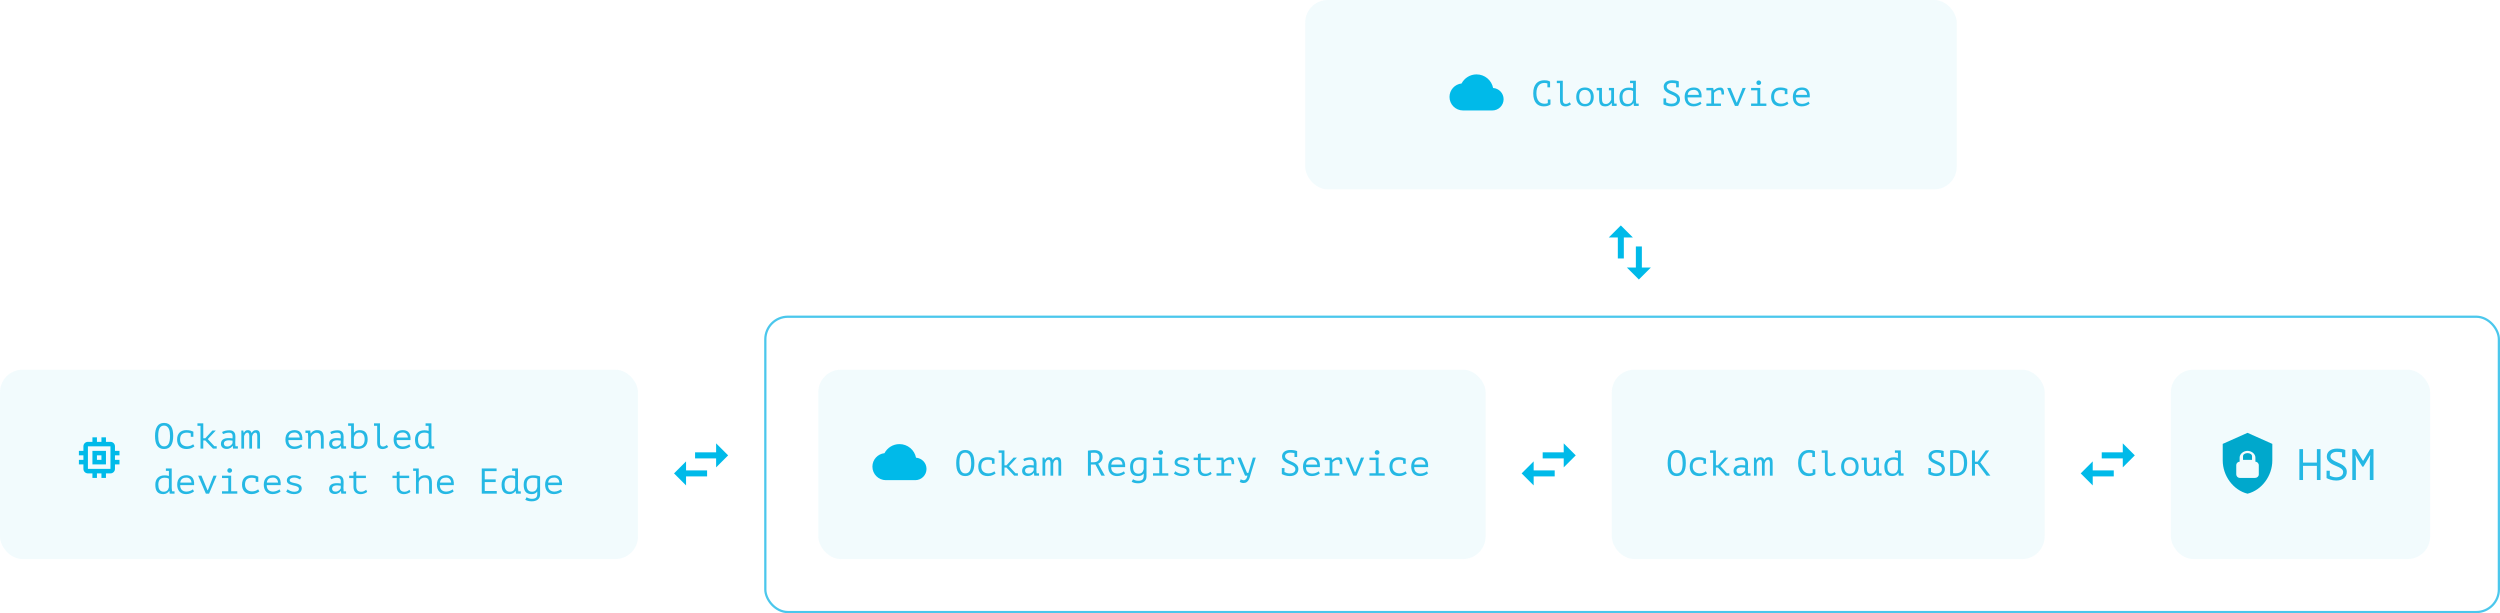 <?xml version="1.0" encoding="UTF-8"?>
<svg width="1109px" height="272px" viewBox="0 0 1109 272" version="1.1" xmlns="http://www.w3.org/2000/svg" xmlns:xlink="http://www.w3.org/1999/xlink">
    <title>register_infographic</title>
    <g id="Content" stroke="none" stroke-width="1" fill="none" fill-rule="evenodd">
        <g id="registery" transform="translate(-165, -776)">
            <g id="register_infographic" transform="translate(165, 776)">
                <rect id="Rectangle-Copy-15" fill-opacity="0.06" fill="#25B8E4" x="363" y="164" width="296" height="84" rx="10"></rect>
                <rect id="Rectangle-Copy-15" fill-opacity="0.06" fill="#25B8E4" x="715" y="164" width="192" height="84" rx="10"></rect>
                <g id="Group" transform="translate(671, 190)" fill="#00BAE9" fill-rule="nonzero">
                    <g id="icon/fingerprint-copy" transform="translate(16, 16) rotate(-270) translate(-16, -16) ">
                        <path d="M12,4 L6.667,9.333 L10.667,9.333 L10.667,18.667 L13.333,18.667 L13.333,9.333 L17.333,9.333 M21.333,22.667 L21.333,13.333 L18.667,13.333 L18.667,22.667 L14.667,22.667 L20,28 L25.333,22.667 L21.333,22.667 Z" id="Shape"></path>
                    </g>
                </g>
                <g id="Group" transform="translate(295, 190)" fill="#00BAE9" fill-rule="nonzero">
                    <g id="icon/fingerprint-copy" transform="translate(16, 16) rotate(-270) translate(-16, -16) ">
                        <path d="M12,4 L6.667,9.333 L10.667,9.333 L10.667,18.667 L13.333,18.667 L13.333,9.333 L17.333,9.333 M21.333,22.667 L21.333,13.333 L18.667,13.333 L18.667,22.667 L14.667,22.667 L20,28 L25.333,22.667 L21.333,22.667 Z" id="Shape"></path>
                    </g>
                </g>
                <rect id="Rectangle-Copy-15" fill-opacity="0.06" fill="#25B8E4" x="963" y="164" width="115" height="84" rx="10"></rect>
                <polygon id="Path" fill="#25B8E4" fill-rule="nonzero" points="1021.624 212.935 1021.624 206.652 1027.77 206.652 1027.77 212.935 1029.394 212.935 1029.394 199.235 1027.77 199.235 1027.77 205.204 1021.624 205.204 1021.624 199.235 1020 199.235 1020 212.935"></polygon>
                <path d="M1036.362,213.17 C1037.092,213.17 1037.748,213.078 1038.329,212.896 C1038.909,212.713 1039.399,212.452 1039.796,212.113 C1040.194,211.774 1040.501,211.369 1040.716,210.899 C1040.932,210.43 1041.039,209.901 1041.039,209.314 C1041.039,208.597 1040.86,207.996 1040.501,207.514 C1040.142,207.031 1039.695,206.617 1039.16,206.271 C1038.625,205.925 1038.045,205.622 1037.419,205.361 C1036.792,205.1 1036.212,204.836 1035.677,204.568 C1035.142,204.301 1034.695,203.997 1034.336,203.658 C1033.977,203.319 1033.798,202.895 1033.798,202.386 C1033.798,202.125 1033.863,201.877 1033.994,201.642 C1034.124,201.407 1034.31,201.202 1034.551,201.026 C1034.793,200.85 1035.086,200.709 1035.432,200.605 C1035.778,200.5 1036.166,200.448 1036.597,200.448 C1037.04,200.448 1037.458,200.474 1037.849,200.527 C1038.241,200.579 1038.599,200.644 1038.926,200.722 L1038.926,200.722 L1038.926,202.816 L1040.374,202.816 L1040.374,199.685 L1040.393,199.626 L1040.374,199.626 L1040.374,199.587 L1040.335,199.607 C1039.956,199.424 1039.447,199.277 1038.808,199.166 C1038.169,199.055 1037.458,199 1036.675,199 C1035.996,199 1035.38,199.082 1034.825,199.245 C1034.271,199.408 1033.798,199.639 1033.406,199.939 C1033.015,200.24 1032.712,200.605 1032.496,201.035 C1032.281,201.466 1032.173,201.949 1032.173,202.484 C1032.173,203.24 1032.353,203.863 1032.712,204.353 C1033.07,204.842 1033.517,205.256 1034.052,205.596 C1034.587,205.935 1035.168,206.228 1035.794,206.476 C1036.42,206.724 1037.001,206.979 1037.536,207.24 C1038.071,207.501 1038.518,207.801 1038.877,208.14 C1039.235,208.479 1039.415,208.916 1039.415,209.451 C1039.415,209.843 1039.333,210.182 1039.17,210.469 C1039.007,210.756 1038.785,210.994 1038.505,211.183 C1038.224,211.372 1037.895,211.509 1037.516,211.594 C1037.138,211.679 1036.734,211.721 1036.303,211.721 C1035.807,211.721 1035.315,211.653 1034.825,211.516 C1034.336,211.379 1033.896,211.206 1033.504,210.997 L1033.504,210.997 L1033.504,208.825 L1032.056,208.825 L1032.056,211.995 L1032.036,212.054 C1032.206,212.145 1032.438,212.256 1032.731,212.387 C1033.025,212.517 1033.358,212.641 1033.729,212.759 C1034.101,212.876 1034.509,212.974 1034.953,213.052 C1035.396,213.131 1035.866,213.17 1036.362,213.17 Z" id="Path" fill="#25B8E4" fill-rule="nonzero"></path>
                <polygon id="Path" fill="#25B8E4" fill-rule="nonzero" points="1045.071 212.935 1045.071 203.815 1044.836 201.975 1044.934 201.975 1045.834 203.638 1047.928 207.005 1048.418 207.005 1050.414 203.658 1051.353 201.975 1051.451 201.975 1051.256 203.834 1051.256 212.935 1052.88 212.935 1052.88 199.235 1051.412 199.235 1048.281 204.441 1048.242 204.441 1044.993 199.235 1043.486 199.235 1043.486 212.935"></polygon>
                <path d="M997,192 L986,196.909 L986,204.273 C986,211.084 990.693,217.454 997,219 C1003.307,217.454 1008,211.084 1008,204.273 L1008,196.909 L997,192 M997,200 C998.75,200 1000.5,201.32 1000.5,203 L1000.5,204.8 C1001.25,204.8 1002,205.52 1002,206.36 L1002,210.56 C1002,211.28 1001.25,212 1000.375,212 L993.5,212 C992.75,212 992,211.28 992,210.44 L992,206.24 C992,205.52 992.75,204.8 993.5,204.8 L993.5,203 C993.5,201.32 995.25,200 997,200 M997,201 C995.933,201 995,201.536 995,202.393 L995,204 L999,204 L999,202.393 C999,201.536 998.067,201 997,201 Z" id="Shape" fill="#00A8CC" fill-rule="nonzero"></path>
                <g id="Group" transform="translate(919, 190)" fill="#00BAE9" fill-rule="nonzero">
                    <g id="icon/fingerprint-copy" transform="translate(16, 16) rotate(-270) translate(-16, -16) ">
                        <path d="M12,4 L6.667,9.333 L10.667,9.333 L10.667,18.667 L13.333,18.667 L13.333,9.333 L17.333,9.333 M21.333,22.667 L21.333,13.333 L18.667,13.333 L18.667,22.667 L14.667,22.667 L20,28 L25.333,22.667 L21.333,22.667 Z" id="Shape"></path>
                    </g>
                </g>
                <path d="M406.35,203.03 C405.67,199.59 402.64,197 399,197 C396.11,197 393.6,198.64 392.35,201.03 C389.34,201.36 387,203.9 387,207 C387,210.314 389.686,213 393,213 L406,213 C407.326,213 408.598,212.473 409.536,211.536 C410.473,210.598 411,209.326 411,208 C411,205.36 408.95,203.22 406.35,203.03 Z" id="Path" fill="#00BAE9" fill-rule="nonzero"></path>
                <rect id="Rectangle-Copy-15" fill-opacity="0.06" fill="#25B8E4" x="0" y="164" width="283" height="84" rx="10"></rect>
                <path d="M49,208 L39,208 L39,198 L49,198 M53,202 L53,200 L51,200 L51,198 C51,196.89 50.1,196 49,196 L47,196 L47,194 L45,194 L45,196 L43,196 L43,194 L41,194 L41,196 L39,196 C37.89,196 37,196.89 37,198 L37,200 L35,200 L35,202 L37,202 L37,204 L35,204 L35,206 L37,206 L37,208 C37,209.105 37.895,210 39,210 L41,210 L41,212 L43,212 L43,210 L45,210 L45,212 L47,212 L47,210 L49,210 C50.105,210 51,209.105 51,208 L51,206 L53,206 L53,204 L51,204 L51,202 M45,204 L43,204 L43,202 L45,202 M47,200 L41,200 L41,206 L47,206 L47,200 Z" id="Shape" fill="#00BAE9" fill-rule="nonzero"></path>
                <path d="M428.184,211.192 C429.571,211.192 430.592,210.691 431.248,209.688 C431.904,208.685 432.232,207.256 432.232,205.4 C432.232,204.525 432.163,203.733 432.024,203.024 C431.885,202.315 431.656,201.707 431.336,201.2 C431.016,200.693 430.597,200.301 430.08,200.024 C429.563,199.747 428.931,199.608 428.184,199.608 C426.819,199.608 425.808,200.109 425.152,201.112 C424.496,202.115 424.168,203.544 424.168,205.4 C424.168,206.275 424.237,207.067 424.376,207.776 C424.515,208.485 424.744,209.093 425.064,209.6 C425.384,210.107 425.8,210.499 426.312,210.776 C426.824,211.053 427.448,211.192 428.184,211.192 Z M428.184,210.008 C427.672,210.008 427.251,209.883 426.92,209.632 C426.589,209.381 426.323,209.045 426.12,208.624 C425.917,208.203 425.776,207.715 425.696,207.16 C425.616,206.605 425.576,206.019 425.576,205.4 C425.576,203.832 425.784,202.672 426.2,201.92 C426.616,201.168 427.277,200.792 428.184,200.792 C428.696,200.792 429.123,200.917 429.464,201.168 C429.805,201.419 430.077,201.755 430.28,202.176 C430.483,202.597 430.624,203.088 430.704,203.648 C430.784,204.208 430.824,204.792 430.824,205.4 C430.824,206.979 430.613,208.141 430.192,208.888 C429.771,209.635 429.101,210.008 428.184,210.008 Z M438.184,211.192 C438.6,211.192 438.987,211.155 439.344,211.08 C439.701,211.005 440.027,210.907 440.32,210.784 C440.613,210.661 440.872,210.531 441.096,210.392 C441.32,210.253 441.507,210.12 441.656,209.992 L441.656,209.992 L441.096,209.064 C440.776,209.341 440.379,209.565 439.904,209.736 C439.429,209.907 438.941,209.992 438.44,209.992 C437.971,209.992 437.541,209.923 437.152,209.784 C436.763,209.645 436.429,209.448 436.152,209.192 C435.875,208.936 435.661,208.624 435.512,208.256 C435.363,207.888 435.288,207.469 435.288,207 C435.288,205.933 435.544,205.155 436.056,204.664 C436.568,204.173 437.347,203.928 438.392,203.928 C438.669,203.928 438.949,203.957 439.232,204.016 C439.515,204.075 439.779,204.147 440.024,204.232 L440.024,204.232 L440.024,205.752 L441.176,205.752 L441.176,203.528 L441.192,203.48 C440.851,203.309 440.432,203.155 439.936,203.016 C439.44,202.877 438.797,202.808 438.008,202.808 C437.389,202.808 436.829,202.901 436.328,203.088 C435.827,203.275 435.4,203.544 435.048,203.896 C434.696,204.248 434.427,204.685 434.24,205.208 C434.053,205.731 433.96,206.328 433.96,207 C433.96,207.629 434.051,208.203 434.232,208.72 C434.413,209.237 434.68,209.68 435.032,210.048 C435.384,210.416 435.824,210.699 436.352,210.896 C436.88,211.093 437.491,211.192 438.184,211.192 Z M445.576,211 L445.576,207.384 L446.456,207.384 L449.88,211 L451.528,211 L451.528,209.928 L450.488,209.928 L447.576,206.792 L451.112,203 L449.608,203 L446.456,206.424 L445.576,206.424 L445.576,199.8 L442.984,199.8 L442.984,200.872 L444.344,200.872 L444.344,211 L445.576,211 Z M455.96,211.144 C456.365,211.144 456.717,211.091 457.016,210.984 C457.315,210.877 457.568,210.752 457.776,210.608 C457.984,210.464 458.152,210.317 458.28,210.168 C458.408,210.019 458.504,209.896 458.568,209.8 L458.568,209.8 L458.648,209.8 L458.792,211 L460.92,211 L460.92,209.96 L459.848,209.96 C459.784,209.48 459.752,208.973 459.752,208.44 C459.763,207.981 459.779,207.523 459.8,207.064 C459.821,206.605 459.832,206.173 459.832,205.768 C459.832,205.416 459.797,205.067 459.728,204.72 C459.659,204.373 459.525,204.064 459.328,203.792 C459.131,203.52 458.859,203.299 458.512,203.128 C458.165,202.957 457.72,202.872 457.176,202.872 C456.621,202.872 456.056,202.931 455.48,203.048 C454.904,203.165 454.387,203.357 453.928,203.624 L453.928,203.624 L454.328,204.552 C454.669,204.413 455.059,204.277 455.496,204.144 C455.933,204.011 456.392,203.944 456.872,203.944 C457.224,203.944 457.52,203.984 457.76,204.064 C458,204.144 458.187,204.28 458.32,204.472 C458.453,204.664 458.539,204.923 458.576,205.248 C458.613,205.573 458.605,205.981 458.552,206.472 C457.763,206.355 457.051,206.312 456.416,206.344 C455.781,206.376 455.24,206.488 454.792,206.68 C454.344,206.872 454,207.149 453.76,207.512 C453.52,207.875 453.4,208.328 453.4,208.872 C453.4,209.576 453.629,210.131 454.088,210.536 C454.547,210.941 455.171,211.144 455.96,211.144 Z M456.28,210.072 C455.715,210.072 455.312,209.941 455.072,209.68 C454.832,209.419 454.712,209.112 454.712,208.76 C454.712,208.419 454.808,208.141 455,207.928 C455.192,207.715 455.459,207.557 455.8,207.456 C456.141,207.355 456.547,207.304 457.016,207.304 C457.485,207.304 457.997,207.352 458.552,207.448 L458.552,207.448 L458.552,208.568 C458.488,208.728 458.392,208.896 458.264,209.072 C458.136,209.248 457.976,209.411 457.784,209.56 C457.592,209.709 457.368,209.832 457.112,209.928 C456.856,210.024 456.579,210.072 456.28,210.072 Z M463.672,211 L463.672,205.496 C463.8,205.048 463.989,204.675 464.24,204.376 C464.491,204.077 464.797,203.928 465.16,203.928 C465.341,203.928 465.488,203.976 465.6,204.072 C465.712,204.168 465.797,204.299 465.856,204.464 C465.915,204.629 465.952,204.816 465.968,205.024 C465.984,205.232 465.992,205.448 465.992,205.672 L465.992,205.672 L465.992,211 L467.208,211 L467.208,205.656 C467.336,205.101 467.528,204.675 467.784,204.376 C468.04,204.077 468.355,203.928 468.728,203.928 C468.899,203.928 469.035,203.971 469.136,204.056 C469.237,204.141 469.317,204.259 469.376,204.408 C469.435,204.557 469.475,204.731 469.496,204.928 C469.517,205.125 469.528,205.336 469.528,205.56 L469.528,205.56 L469.528,211 L470.744,211 L470.744,205.288 C470.744,204.915 470.72,204.576 470.672,204.272 C470.624,203.968 470.539,203.707 470.416,203.488 C470.293,203.269 470.123,203.101 469.904,202.984 C469.685,202.867 469.4,202.808 469.048,202.808 C468.515,202.808 468.096,202.925 467.792,203.16 C467.488,203.395 467.213,203.72 466.968,204.136 C466.936,203.891 466.867,203.683 466.76,203.512 C466.653,203.341 466.528,203.205 466.384,203.104 C466.24,203.003 466.083,202.928 465.912,202.88 C465.741,202.832 465.576,202.808 465.416,202.808 C465.139,202.808 464.909,202.837 464.728,202.896 C464.547,202.955 464.389,203.037 464.256,203.144 C464.123,203.251 464.005,203.376 463.904,203.52 C463.803,203.664 463.699,203.816 463.592,203.976 L463.592,203.976 L463.528,203.976 L463.288,203 L462.456,203 L462.456,211 L463.672,211 Z M483.928,211 L483.928,206.072 L485.928,206.072 L488.568,211 L490.12,211 L487.16,205.688 C487.32,205.624 487.512,205.517 487.736,205.368 C487.96,205.219 488.176,205.024 488.384,204.784 C488.592,204.544 488.768,204.256 488.912,203.92 C489.056,203.584 489.128,203.197 489.128,202.76 C489.128,202.195 489.027,201.715 488.824,201.32 C488.621,200.925 488.352,200.605 488.016,200.36 C487.68,200.115 487.291,199.939 486.848,199.832 C486.405,199.725 485.939,199.672 485.448,199.672 C485.011,199.672 484.528,199.693 484,199.736 C483.472,199.779 483.005,199.837 482.6,199.912 L482.6,199.912 L482.6,211 L483.928,211 Z M485.176,205.048 L483.928,205.048 L483.928,200.92 C484.003,200.899 484.101,200.883 484.224,200.872 C484.347,200.861 484.477,200.851 484.616,200.84 C484.755,200.829 484.899,200.824 485.048,200.824 L485.048,200.824 L485.48,200.824 C486.184,200.824 486.733,201.011 487.128,201.384 C487.523,201.757 487.72,202.232 487.72,202.808 C487.72,203.576 487.48,204.141 487,204.504 C486.52,204.867 485.912,205.048 485.176,205.048 L485.176,205.048 Z M495.544,211.192 C495.885,211.192 496.224,211.163 496.56,211.104 C496.896,211.045 497.219,210.963 497.528,210.856 C497.837,210.749 498.123,210.621 498.384,210.472 C498.645,210.323 498.872,210.163 499.064,209.992 L499.064,209.992 L498.568,209.08 C498.461,209.176 498.309,209.283 498.112,209.4 C497.915,209.517 497.688,209.624 497.432,209.72 C497.176,209.816 496.907,209.899 496.624,209.968 C496.341,210.037 496.056,210.072 495.768,210.072 C494.904,210.072 494.213,209.835 493.696,209.36 C493.179,208.885 492.92,208.168 492.92,207.208 L492.92,207.208 L499.112,207.208 C499.165,206.301 499.101,205.563 498.92,204.992 C498.739,204.421 498.48,203.973 498.144,203.648 C497.808,203.323 497.421,203.101 496.984,202.984 C496.547,202.867 496.104,202.808 495.656,202.808 C495.037,202.808 494.477,202.901 493.976,203.088 C493.475,203.275 493.048,203.544 492.696,203.896 C492.344,204.248 492.075,204.685 491.888,205.208 C491.701,205.731 491.608,206.328 491.608,207 C491.608,207.64 491.693,208.216 491.864,208.728 C492.035,209.24 492.285,209.68 492.616,210.048 C492.947,210.416 493.357,210.699 493.848,210.896 C494.339,211.093 494.904,211.192 495.544,211.192 Z M497.944,206.088 L492.968,206.088 C493.011,205.672 493.109,205.323 493.264,205.04 C493.419,204.757 493.616,204.528 493.856,204.352 C494.096,204.176 494.373,204.051 494.688,203.976 C495.003,203.901 495.336,203.864 495.688,203.864 C496.339,203.864 496.864,204.059 497.264,204.448 C497.664,204.837 497.891,205.384 497.944,206.088 L497.944,206.088 Z M504.872,214.392 C505.395,214.392 505.88,214.331 506.328,214.208 C506.776,214.085 507.168,213.901 507.504,213.656 C507.84,213.411 508.104,213.099 508.296,212.72 C508.488,212.341 508.584,211.901 508.584,211.4 L508.584,211.4 L508.584,203.352 C508.2,203.213 507.776,203.099 507.312,203.008 C506.848,202.917 506.285,202.872 505.624,202.872 C504.195,202.872 503.117,203.221 502.392,203.92 C501.667,204.619 501.304,205.651 501.304,207.016 C501.304,208.445 501.589,209.499 502.16,210.176 C502.731,210.853 503.624,211.192 504.84,211.192 C505.448,211.192 505.944,211.096 506.328,210.904 C506.712,210.712 507.027,210.44 507.272,210.088 L507.272,210.088 L507.336,210.088 L507.336,210.984 C507.336,211.4 507.293,211.752 507.208,212.04 C507.123,212.328 506.984,212.563 506.792,212.744 C506.6,212.925 506.347,213.059 506.032,213.144 C505.717,213.229 505.325,213.272 504.856,213.272 C504.632,213.272 504.405,213.251 504.176,213.208 C503.947,213.165 503.731,213.109 503.528,213.04 C503.325,212.971 503.147,212.896 502.992,212.816 C502.837,212.736 502.712,212.653 502.616,212.568 L502.616,212.568 L502.008,213.704 C502.349,213.907 502.755,214.072 503.224,214.2 C503.693,214.328 504.243,214.392 504.872,214.392 Z M505.016,210.12 C504.568,210.12 504.192,210.043 503.888,209.888 C503.584,209.733 503.339,209.517 503.152,209.24 C502.965,208.963 502.829,208.635 502.744,208.256 C502.659,207.877 502.616,207.459 502.616,207 C502.616,205.965 502.861,205.197 503.352,204.696 C503.843,204.195 504.515,203.944 505.368,203.944 C506.211,203.944 506.867,204.056 507.336,204.28 L507.336,204.28 L507.336,208.072 C507.187,208.765 506.925,209.28 506.552,209.616 C506.179,209.952 505.667,210.12 505.016,210.12 Z M514.856,201.72 C515.165,201.72 515.424,201.624 515.632,201.432 C515.84,201.24 515.944,201.005 515.944,200.728 C515.944,200.44 515.84,200.192 515.632,199.984 C515.424,199.776 515.165,199.672 514.856,199.672 C514.557,199.672 514.312,199.776 514.12,199.984 C513.928,200.192 513.832,200.44 513.832,200.728 C513.832,201.005 513.928,201.24 514.12,201.432 C514.312,201.624 514.557,201.72 514.856,201.72 Z M518.264,211 L518.264,209.928 L515.544,209.928 L515.544,203 L511.48,203 L511.48,204.072 L514.264,204.072 L514.264,209.928 L511.48,209.928 L511.48,211 L518.264,211 Z M524.168,211.192 C525.331,211.192 526.203,210.952 526.784,210.472 C527.365,209.992 527.656,209.384 527.656,208.648 C527.656,208.157 527.523,207.768 527.256,207.48 C526.989,207.192 526.659,206.963 526.264,206.792 C525.869,206.621 525.44,206.491 524.976,206.4 C524.512,206.309 524.083,206.213 523.688,206.112 C523.293,206.011 522.963,205.885 522.696,205.736 C522.429,205.587 522.296,205.373 522.296,205.096 C522.296,204.872 522.352,204.683 522.464,204.528 C522.576,204.373 522.725,204.248 522.912,204.152 C523.099,204.056 523.307,203.984 523.536,203.936 C523.765,203.888 523.997,203.864 524.232,203.864 C524.851,203.864 525.365,203.952 525.776,204.128 C526.187,204.304 526.568,204.488 526.92,204.68 L526.92,204.68 L527.432,203.672 C527.112,203.469 526.683,203.275 526.144,203.088 C525.605,202.901 524.963,202.808 524.216,202.808 C523.8,202.808 523.4,202.853 523.016,202.944 C522.632,203.035 522.296,203.173 522.008,203.36 C521.72,203.547 521.488,203.784 521.312,204.072 C521.136,204.36 521.048,204.707 521.048,205.112 C521.048,205.603 521.181,205.984 521.448,206.256 C521.715,206.528 522.045,206.744 522.44,206.904 C522.835,207.064 523.264,207.192 523.728,207.288 C524.192,207.384 524.621,207.488 525.016,207.6 C525.411,207.712 525.741,207.861 526.008,208.048 C526.275,208.235 526.408,208.499 526.408,208.84 C526.408,209.075 526.352,209.275 526.24,209.44 C526.128,209.605 525.976,209.739 525.784,209.84 C525.592,209.941 525.371,210.016 525.12,210.064 C524.869,210.112 524.6,210.136 524.312,210.136 C524.013,210.136 523.717,210.104 523.424,210.04 C523.131,209.976 522.856,209.891 522.6,209.784 C522.344,209.677 522.109,209.557 521.896,209.424 C521.683,209.291 521.512,209.16 521.384,209.032 L521.384,209.032 L520.744,210.072 C520.904,210.211 521.107,210.347 521.352,210.48 C521.597,210.613 521.869,210.733 522.168,210.84 C522.467,210.947 522.787,211.032 523.128,211.096 C523.469,211.16 523.816,211.192 524.168,211.192 Z M534.552,211.208 C535.096,211.208 535.627,211.117 536.144,210.936 C536.661,210.755 537.107,210.515 537.48,210.216 L537.48,210.216 L537.064,209.272 C536.776,209.485 536.453,209.683 536.096,209.864 C535.739,210.045 535.32,210.136 534.84,210.136 C534.136,210.136 533.595,209.949 533.216,209.576 C532.837,209.203 532.648,208.627 532.648,207.848 L532.648,207.848 L532.648,204.072 L536.92,204.072 L536.92,203 L532.648,203 L532.648,201.064 L531.4,201.416 L531.4,203 L529.496,203 L529.496,204.072 L531.4,204.072 L531.4,208.04 C531.4,208.595 531.485,209.072 531.656,209.472 C531.827,209.872 532.056,210.2 532.344,210.456 C532.632,210.712 532.965,210.901 533.344,211.024 C533.723,211.147 534.125,211.208 534.552,211.208 Z M546.12,211 L546.12,209.928 L543.048,209.928 L543.048,205.208 C543.112,205.112 543.213,204.995 543.352,204.856 C543.491,204.717 543.659,204.579 543.856,204.44 C544.053,204.301 544.285,204.184 544.552,204.088 C544.819,203.992 545.117,203.944 545.448,203.944 C545.8,203.944 546.043,204.104 546.176,204.424 C546.309,204.744 546.376,205.245 546.376,205.928 L546.376,205.928 L547.496,205.912 C547.496,205.432 547.475,205.003 547.432,204.624 C547.389,204.245 547.307,203.923 547.184,203.656 C547.061,203.389 546.891,203.187 546.672,203.048 C546.453,202.909 546.163,202.84 545.8,202.84 C545.181,202.84 544.648,202.957 544.2,203.192 C543.752,203.427 543.347,203.709 542.984,204.04 L542.984,204.04 L542.904,204.04 L542.648,203 L539.656,203 L539.656,204.072 L541.816,204.072 L541.816,209.928 L539.656,209.928 L539.656,211 L546.12,211 Z M551.544,214.28 C552.163,214.28 552.664,214.136 553.048,213.848 C553.432,213.56 553.736,213.208 553.96,212.792 C554.184,212.376 554.357,211.931 554.48,211.456 C554.603,210.981 554.723,210.557 554.84,210.184 L554.84,210.184 L557.064,203 L555.768,203 L553.784,209.768 L553.176,209.768 L550.376,203 L548.936,203 L552.296,211 L553.368,211 C553.08,212.355 552.536,213.032 551.736,213.032 C551.651,213.032 551.544,213.019 551.416,212.992 C551.288,212.965 551.157,212.933 551.024,212.896 C550.891,212.859 550.768,212.813 550.656,212.76 C550.544,212.707 550.456,212.653 550.392,212.6 L550.392,212.6 L549.944,213.752 C550.008,213.816 550.104,213.88 550.232,213.944 C550.36,214.008 550.499,214.064 550.648,214.112 C550.797,214.16 550.949,214.2 551.104,214.232 C551.259,214.264 551.405,214.28 551.544,214.28 Z M572.136,211.192 C572.733,211.192 573.269,211.117 573.744,210.968 C574.219,210.819 574.619,210.605 574.944,210.328 C575.269,210.051 575.52,209.72 575.696,209.336 C575.872,208.952 575.96,208.52 575.96,208.04 C575.96,207.453 575.813,206.963 575.52,206.568 C575.227,206.173 574.861,205.835 574.424,205.552 C573.987,205.269 573.512,205.021 573,204.808 C572.488,204.595 572.013,204.379 571.576,204.16 C571.139,203.941 570.773,203.693 570.48,203.416 C570.187,203.139 570.04,202.792 570.04,202.376 C570.04,202.163 570.093,201.96 570.2,201.768 C570.307,201.576 570.459,201.408 570.656,201.264 C570.853,201.12 571.093,201.005 571.376,200.92 C571.659,200.835 571.976,200.792 572.328,200.792 C572.691,200.792 573.032,200.813 573.352,200.856 C573.672,200.899 573.965,200.952 574.232,201.016 L574.232,201.016 L574.232,202.728 L575.416,202.728 L575.416,200.168 L575.432,200.12 L575.416,200.12 L575.416,200.088 L575.384,200.104 C575.075,199.955 574.659,199.835 574.136,199.744 C573.613,199.653 573.032,199.608 572.392,199.608 C571.837,199.608 571.333,199.675 570.88,199.808 C570.427,199.941 570.04,200.131 569.72,200.376 C569.4,200.621 569.152,200.92 568.976,201.272 C568.8,201.624 568.712,202.019 568.712,202.456 C568.712,203.075 568.859,203.584 569.152,203.984 C569.445,204.384 569.811,204.723 570.248,205 C570.685,205.277 571.16,205.517 571.672,205.72 C572.184,205.923 572.659,206.131 573.096,206.344 C573.533,206.557 573.899,206.803 574.192,207.08 C574.485,207.357 574.632,207.715 574.632,208.152 C574.632,208.472 574.565,208.749 574.432,208.984 C574.299,209.219 574.117,209.413 573.888,209.568 C573.659,209.723 573.389,209.835 573.08,209.904 C572.771,209.973 572.44,210.008 572.088,210.008 C571.683,210.008 571.28,209.952 570.88,209.84 C570.48,209.728 570.12,209.587 569.8,209.416 L569.8,209.416 L569.8,207.64 L568.616,207.64 L568.616,210.232 L568.6,210.28 C568.739,210.355 568.928,210.445 569.168,210.552 C569.408,210.659 569.68,210.76 569.984,210.856 C570.288,210.952 570.621,211.032 570.984,211.096 C571.347,211.16 571.731,211.192 572.136,211.192 Z M581.944,211.192 C582.285,211.192 582.624,211.163 582.96,211.104 C583.296,211.045 583.619,210.963 583.928,210.856 C584.237,210.749 584.523,210.621 584.784,210.472 C585.045,210.323 585.272,210.163 585.464,209.992 L585.464,209.992 L584.968,209.08 C584.861,209.176 584.709,209.283 584.512,209.4 C584.315,209.517 584.088,209.624 583.832,209.72 C583.576,209.816 583.307,209.899 583.024,209.968 C582.741,210.037 582.456,210.072 582.168,210.072 C581.304,210.072 580.613,209.835 580.096,209.36 C579.579,208.885 579.32,208.168 579.32,207.208 L579.32,207.208 L585.512,207.208 C585.565,206.301 585.501,205.563 585.32,204.992 C585.139,204.421 584.88,203.973 584.544,203.648 C584.208,203.323 583.821,203.101 583.384,202.984 C582.947,202.867 582.504,202.808 582.056,202.808 C581.437,202.808 580.877,202.901 580.376,203.088 C579.875,203.275 579.448,203.544 579.096,203.896 C578.744,204.248 578.475,204.685 578.288,205.208 C578.101,205.731 578.008,206.328 578.008,207 C578.008,207.64 578.093,208.216 578.264,208.728 C578.435,209.24 578.685,209.68 579.016,210.048 C579.347,210.416 579.757,210.699 580.248,210.896 C580.739,211.093 581.304,211.192 581.944,211.192 Z M584.344,206.088 L579.368,206.088 C579.411,205.672 579.509,205.323 579.664,205.04 C579.819,204.757 580.016,204.528 580.256,204.352 C580.496,204.176 580.773,204.051 581.088,203.976 C581.403,203.901 581.736,203.864 582.088,203.864 C582.739,203.864 583.264,204.059 583.664,204.448 C584.064,204.837 584.291,205.384 584.344,206.088 L584.344,206.088 Z M594.12,211 L594.12,209.928 L591.048,209.928 L591.048,205.208 C591.112,205.112 591.213,204.995 591.352,204.856 C591.491,204.717 591.659,204.579 591.856,204.44 C592.053,204.301 592.285,204.184 592.552,204.088 C592.819,203.992 593.117,203.944 593.448,203.944 C593.8,203.944 594.043,204.104 594.176,204.424 C594.309,204.744 594.376,205.245 594.376,205.928 L594.376,205.928 L595.496,205.912 C595.496,205.432 595.475,205.003 595.432,204.624 C595.389,204.245 595.307,203.923 595.184,203.656 C595.061,203.389 594.891,203.187 594.672,203.048 C594.453,202.909 594.163,202.84 593.8,202.84 C593.181,202.84 592.648,202.957 592.2,203.192 C591.752,203.427 591.347,203.709 590.984,204.04 L590.984,204.04 L590.904,204.04 L590.648,203 L587.656,203 L587.656,204.072 L589.816,204.072 L589.816,209.928 L587.656,209.928 L587.656,211 L594.12,211 Z M601.736,211 L605.112,203 L603.72,203 L601.208,209.448 L601.032,209.448 L598.36,203 L596.888,203 L600.328,211 L601.736,211 Z M610.856,201.72 C611.165,201.72 611.424,201.624 611.632,201.432 C611.84,201.24 611.944,201.005 611.944,200.728 C611.944,200.44 611.84,200.192 611.632,199.984 C611.424,199.776 611.165,199.672 610.856,199.672 C610.557,199.672 610.312,199.776 610.12,199.984 C609.928,200.192 609.832,200.44 609.832,200.728 C609.832,201.005 609.928,201.24 610.12,201.432 C610.312,201.624 610.557,201.72 610.856,201.72 Z M614.264,211 L614.264,209.928 L611.544,209.928 L611.544,203 L607.48,203 L607.48,204.072 L610.264,204.072 L610.264,209.928 L607.48,209.928 L607.48,211 L614.264,211 Z M620.584,211.192 C621,211.192 621.387,211.155 621.744,211.08 C622.101,211.005 622.427,210.907 622.72,210.784 C623.013,210.661 623.272,210.531 623.496,210.392 C623.72,210.253 623.907,210.12 624.056,209.992 L624.056,209.992 L623.496,209.064 C623.176,209.341 622.779,209.565 622.304,209.736 C621.829,209.907 621.341,209.992 620.84,209.992 C620.371,209.992 619.941,209.923 619.552,209.784 C619.163,209.645 618.829,209.448 618.552,209.192 C618.275,208.936 618.061,208.624 617.912,208.256 C617.763,207.888 617.688,207.469 617.688,207 C617.688,205.933 617.944,205.155 618.456,204.664 C618.968,204.173 619.747,203.928 620.792,203.928 C621.069,203.928 621.349,203.957 621.632,204.016 C621.915,204.075 622.179,204.147 622.424,204.232 L622.424,204.232 L622.424,205.752 L623.576,205.752 L623.576,203.528 L623.592,203.48 C623.251,203.309 622.832,203.155 622.336,203.016 C621.84,202.877 621.197,202.808 620.408,202.808 C619.789,202.808 619.229,202.901 618.728,203.088 C618.227,203.275 617.8,203.544 617.448,203.896 C617.096,204.248 616.827,204.685 616.64,205.208 C616.453,205.731 616.36,206.328 616.36,207 C616.36,207.629 616.451,208.203 616.632,208.72 C616.813,209.237 617.08,209.68 617.432,210.048 C617.784,210.416 618.224,210.699 618.752,210.896 C619.28,211.093 619.891,211.192 620.584,211.192 Z M629.944,211.192 C630.285,211.192 630.624,211.163 630.96,211.104 C631.296,211.045 631.619,210.963 631.928,210.856 C632.237,210.749 632.523,210.621 632.784,210.472 C633.045,210.323 633.272,210.163 633.464,209.992 L633.464,209.992 L632.968,209.08 C632.861,209.176 632.709,209.283 632.512,209.4 C632.315,209.517 632.088,209.624 631.832,209.72 C631.576,209.816 631.307,209.899 631.024,209.968 C630.741,210.037 630.456,210.072 630.168,210.072 C629.304,210.072 628.613,209.835 628.096,209.36 C627.579,208.885 627.32,208.168 627.32,207.208 L627.32,207.208 L633.512,207.208 C633.565,206.301 633.501,205.563 633.32,204.992 C633.139,204.421 632.88,203.973 632.544,203.648 C632.208,203.323 631.821,203.101 631.384,202.984 C630.947,202.867 630.504,202.808 630.056,202.808 C629.437,202.808 628.877,202.901 628.376,203.088 C627.875,203.275 627.448,203.544 627.096,203.896 C626.744,204.248 626.475,204.685 626.288,205.208 C626.101,205.731 626.008,206.328 626.008,207 C626.008,207.64 626.093,208.216 626.264,208.728 C626.435,209.24 626.685,209.68 627.016,210.048 C627.347,210.416 627.757,210.699 628.248,210.896 C628.739,211.093 629.304,211.192 629.944,211.192 Z M632.344,206.088 L627.368,206.088 C627.411,205.672 627.509,205.323 627.664,205.04 C627.819,204.757 628.016,204.528 628.256,204.352 C628.496,204.176 628.773,204.051 629.088,203.976 C629.403,203.901 629.736,203.864 630.088,203.864 C630.739,203.864 631.264,204.059 631.664,204.448 C632.064,204.837 632.291,205.384 632.344,206.088 L632.344,206.088 Z" id="OckamRegistryService" fill="#25B8E4" fill-rule="nonzero"></path>
                <path d="M72.784,199.192 C74.171,199.192 75.192,198.691 75.848,197.688 C76.504,196.685 76.832,195.256 76.832,193.4 C76.832,192.525 76.763,191.733 76.624,191.024 C76.485,190.315 76.256,189.707 75.936,189.2 C75.616,188.693 75.197,188.301 74.68,188.024 C74.163,187.747 73.531,187.608 72.784,187.608 C71.419,187.608 70.408,188.109 69.752,189.112 C69.096,190.115 68.768,191.544 68.768,193.4 C68.768,194.275 68.837,195.067 68.976,195.776 C69.115,196.485 69.344,197.093 69.664,197.6 C69.984,198.107 70.4,198.499 70.912,198.776 C71.424,199.053 72.048,199.192 72.784,199.192 Z M72.784,198.008 C72.272,198.008 71.851,197.883 71.52,197.632 C71.189,197.381 70.923,197.045 70.72,196.624 C70.517,196.203 70.376,195.715 70.296,195.16 C70.216,194.605 70.176,194.019 70.176,193.4 C70.176,191.832 70.384,190.672 70.8,189.92 C71.216,189.168 71.877,188.792 72.784,188.792 C73.296,188.792 73.723,188.917 74.064,189.168 C74.405,189.419 74.677,189.755 74.88,190.176 C75.083,190.597 75.224,191.088 75.304,191.648 C75.384,192.208 75.424,192.792 75.424,193.4 C75.424,194.979 75.213,196.141 74.792,196.888 C74.371,197.635 73.701,198.008 72.784,198.008 Z M82.784,199.192 C83.2,199.192 83.587,199.155 83.944,199.08 C84.301,199.005 84.627,198.907 84.92,198.784 C85.213,198.661 85.472,198.531 85.696,198.392 C85.92,198.253 86.107,198.12 86.256,197.992 L86.256,197.992 L85.696,197.064 C85.376,197.341 84.979,197.565 84.504,197.736 C84.029,197.907 83.541,197.992 83.04,197.992 C82.571,197.992 82.141,197.923 81.752,197.784 C81.363,197.645 81.029,197.448 80.752,197.192 C80.475,196.936 80.261,196.624 80.112,196.256 C79.963,195.888 79.888,195.469 79.888,195 C79.888,193.933 80.144,193.155 80.656,192.664 C81.168,192.173 81.947,191.928 82.992,191.928 C83.269,191.928 83.549,191.957 83.832,192.016 C84.115,192.075 84.379,192.147 84.624,192.232 L84.624,192.232 L84.624,193.752 L85.776,193.752 L85.776,191.528 L85.792,191.48 C85.451,191.309 85.032,191.155 84.536,191.016 C84.04,190.877 83.397,190.808 82.608,190.808 C81.989,190.808 81.429,190.901 80.928,191.088 C80.427,191.275 80,191.544 79.648,191.896 C79.296,192.248 79.027,192.685 78.84,193.208 C78.653,193.731 78.56,194.328 78.56,195 C78.56,195.629 78.651,196.203 78.832,196.72 C79.013,197.237 79.28,197.68 79.632,198.048 C79.984,198.416 80.424,198.699 80.952,198.896 C81.48,199.093 82.091,199.192 82.784,199.192 Z M90.176,199 L90.176,195.384 L91.056,195.384 L94.48,199 L96.128,199 L96.128,197.928 L95.088,197.928 L92.176,194.792 L95.712,191 L94.208,191 L91.056,194.424 L90.176,194.424 L90.176,187.8 L87.584,187.8 L87.584,188.872 L88.944,188.872 L88.944,199 L90.176,199 Z M100.56,199.144 C100.965,199.144 101.317,199.091 101.616,198.984 C101.915,198.877 102.168,198.752 102.376,198.608 C102.584,198.464 102.752,198.317 102.88,198.168 C103.008,198.019 103.104,197.896 103.168,197.8 L103.168,197.8 L103.248,197.8 L103.392,199 L105.52,199 L105.52,197.96 L104.448,197.96 C104.384,197.48 104.352,196.973 104.352,196.44 C104.363,195.981 104.379,195.523 104.4,195.064 C104.421,194.605 104.432,194.173 104.432,193.768 C104.432,193.416 104.397,193.067 104.328,192.72 C104.259,192.373 104.125,192.064 103.928,191.792 C103.731,191.52 103.459,191.299 103.112,191.128 C102.765,190.957 102.32,190.872 101.776,190.872 C101.221,190.872 100.656,190.931 100.08,191.048 C99.504,191.165 98.987,191.357 98.528,191.624 L98.528,191.624 L98.928,192.552 C99.269,192.413 99.659,192.277 100.096,192.144 C100.533,192.011 100.992,191.944 101.472,191.944 C101.824,191.944 102.12,191.984 102.36,192.064 C102.6,192.144 102.787,192.28 102.92,192.472 C103.053,192.664 103.139,192.923 103.176,193.248 C103.213,193.573 103.205,193.981 103.152,194.472 C102.363,194.355 101.651,194.312 101.016,194.344 C100.381,194.376 99.84,194.488 99.392,194.68 C98.944,194.872 98.6,195.149 98.36,195.512 C98.12,195.875 98,196.328 98,196.872 C98,197.576 98.229,198.131 98.688,198.536 C99.147,198.941 99.771,199.144 100.56,199.144 Z M100.88,198.072 C100.315,198.072 99.912,197.941 99.672,197.68 C99.432,197.419 99.312,197.112 99.312,196.76 C99.312,196.419 99.408,196.141 99.6,195.928 C99.792,195.715 100.059,195.557 100.4,195.456 C100.741,195.355 101.147,195.304 101.616,195.304 C102.085,195.304 102.597,195.352 103.152,195.448 L103.152,195.448 L103.152,196.568 C103.088,196.728 102.992,196.896 102.864,197.072 C102.736,197.248 102.576,197.411 102.384,197.56 C102.192,197.709 101.968,197.832 101.712,197.928 C101.456,198.024 101.179,198.072 100.88,198.072 Z M108.272,199 L108.272,193.496 C108.4,193.048 108.589,192.675 108.84,192.376 C109.091,192.077 109.397,191.928 109.76,191.928 C109.941,191.928 110.088,191.976 110.2,192.072 C110.312,192.168 110.397,192.299 110.456,192.464 C110.515,192.629 110.552,192.816 110.568,193.024 C110.584,193.232 110.592,193.448 110.592,193.672 L110.592,193.672 L110.592,199 L111.808,199 L111.808,193.656 C111.936,193.101 112.128,192.675 112.384,192.376 C112.64,192.077 112.955,191.928 113.328,191.928 C113.499,191.928 113.635,191.971 113.736,192.056 C113.837,192.141 113.917,192.259 113.976,192.408 C114.035,192.557 114.075,192.731 114.096,192.928 C114.117,193.125 114.128,193.336 114.128,193.56 L114.128,193.56 L114.128,199 L115.344,199 L115.344,193.288 C115.344,192.915 115.32,192.576 115.272,192.272 C115.224,191.968 115.139,191.707 115.016,191.488 C114.893,191.269 114.723,191.101 114.504,190.984 C114.285,190.867 114,190.808 113.648,190.808 C113.115,190.808 112.696,190.925 112.392,191.16 C112.088,191.395 111.813,191.72 111.568,192.136 C111.536,191.891 111.467,191.683 111.36,191.512 C111.253,191.341 111.128,191.205 110.984,191.104 C110.84,191.003 110.683,190.928 110.512,190.88 C110.341,190.832 110.176,190.808 110.016,190.808 C109.739,190.808 109.509,190.837 109.328,190.896 C109.147,190.955 108.989,191.037 108.856,191.144 C108.723,191.251 108.605,191.376 108.504,191.52 C108.403,191.664 108.299,191.816 108.192,191.976 L108.192,191.976 L108.128,191.976 L107.888,191 L107.056,191 L107.056,199 L108.272,199 Z M130.544,199.192 C130.885,199.192 131.224,199.163 131.56,199.104 C131.896,199.045 132.219,198.963 132.528,198.856 C132.837,198.749 133.123,198.621 133.384,198.472 C133.645,198.323 133.872,198.163 134.064,197.992 L134.064,197.992 L133.568,197.08 C133.461,197.176 133.309,197.283 133.112,197.4 C132.915,197.517 132.688,197.624 132.432,197.72 C132.176,197.816 131.907,197.899 131.624,197.968 C131.341,198.037 131.056,198.072 130.768,198.072 C129.904,198.072 129.213,197.835 128.696,197.36 C128.179,196.885 127.92,196.168 127.92,195.208 L127.92,195.208 L134.112,195.208 C134.165,194.301 134.101,193.563 133.92,192.992 C133.739,192.421 133.48,191.973 133.144,191.648 C132.808,191.323 132.421,191.101 131.984,190.984 C131.547,190.867 131.104,190.808 130.656,190.808 C130.037,190.808 129.477,190.901 128.976,191.088 C128.475,191.275 128.048,191.544 127.696,191.896 C127.344,192.248 127.075,192.685 126.888,193.208 C126.701,193.731 126.608,194.328 126.608,195 C126.608,195.64 126.693,196.216 126.864,196.728 C127.035,197.24 127.285,197.68 127.616,198.048 C127.947,198.416 128.357,198.699 128.848,198.896 C129.339,199.093 129.904,199.192 130.544,199.192 Z M132.944,194.088 L127.968,194.088 C128.011,193.672 128.109,193.323 128.264,193.04 C128.419,192.757 128.616,192.528 128.856,192.352 C129.096,192.176 129.373,192.051 129.688,191.976 C130.003,191.901 130.336,191.864 130.688,191.864 C131.339,191.864 131.864,192.059 132.264,192.448 C132.664,192.837 132.891,193.384 132.944,194.088 L132.944,194.088 Z M137.92,199 L137.92,193.976 C137.995,193.709 138.112,193.456 138.272,193.216 C138.432,192.976 138.619,192.765 138.832,192.584 C139.045,192.403 139.283,192.256 139.544,192.144 C139.805,192.032 140.075,191.976 140.352,191.976 C141.109,191.976 141.632,192.2 141.92,192.648 C142.208,193.096 142.352,193.763 142.352,194.648 L142.352,194.648 L142.352,199 L143.6,199 L143.6,194.408 C143.6,193.693 143.536,193.104 143.408,192.64 C143.28,192.176 143.091,191.808 142.84,191.536 C142.589,191.264 142.275,191.075 141.896,190.968 C141.517,190.861 141.083,190.808 140.592,190.808 C140.272,190.808 139.968,190.851 139.68,190.936 C139.392,191.021 139.131,191.136 138.896,191.28 C138.661,191.424 138.456,191.584 138.28,191.76 C138.104,191.936 137.963,192.115 137.856,192.296 L137.856,192.296 L137.776,192.296 L137.632,191 L135.488,191 L135.488,192.04 L136.56,192.04 C136.581,192.157 136.6,192.296 136.616,192.456 C136.632,192.616 136.645,192.779 136.656,192.944 C136.667,193.109 136.675,193.269 136.68,193.424 C136.685,193.579 136.688,193.704 136.688,193.8 L136.688,193.8 L136.688,199 L137.92,199 Z M148.56,199.144 C148.965,199.144 149.317,199.091 149.616,198.984 C149.915,198.877 150.168,198.752 150.376,198.608 C150.584,198.464 150.752,198.317 150.88,198.168 C151.008,198.019 151.104,197.896 151.168,197.8 L151.168,197.8 L151.248,197.8 L151.392,199 L153.52,199 L153.52,197.96 L152.448,197.96 C152.384,197.48 152.352,196.973 152.352,196.44 C152.363,195.981 152.379,195.523 152.4,195.064 C152.421,194.605 152.432,194.173 152.432,193.768 C152.432,193.416 152.397,193.067 152.328,192.72 C152.259,192.373 152.125,192.064 151.928,191.792 C151.731,191.52 151.459,191.299 151.112,191.128 C150.765,190.957 150.32,190.872 149.776,190.872 C149.221,190.872 148.656,190.931 148.08,191.048 C147.504,191.165 146.987,191.357 146.528,191.624 L146.528,191.624 L146.928,192.552 C147.269,192.413 147.659,192.277 148.096,192.144 C148.533,192.011 148.992,191.944 149.472,191.944 C149.824,191.944 150.12,191.984 150.36,192.064 C150.6,192.144 150.787,192.28 150.92,192.472 C151.053,192.664 151.139,192.923 151.176,193.248 C151.213,193.573 151.205,193.981 151.152,194.472 C150.363,194.355 149.651,194.312 149.016,194.344 C148.381,194.376 147.84,194.488 147.392,194.68 C146.944,194.872 146.6,195.149 146.36,195.512 C146.12,195.875 146,196.328 146,196.872 C146,197.576 146.229,198.131 146.688,198.536 C147.147,198.941 147.771,199.144 148.56,199.144 Z M148.88,198.072 C148.315,198.072 147.912,197.941 147.672,197.68 C147.432,197.419 147.312,197.112 147.312,196.76 C147.312,196.419 147.408,196.141 147.6,195.928 C147.792,195.715 148.059,195.557 148.4,195.456 C148.741,195.355 149.147,195.304 149.616,195.304 C150.085,195.304 150.597,195.352 151.152,195.448 L151.152,195.448 L151.152,196.568 C151.088,196.728 150.992,196.896 150.864,197.072 C150.736,197.248 150.576,197.411 150.384,197.56 C150.192,197.709 149.968,197.832 149.712,197.928 C149.456,198.024 149.179,198.072 148.88,198.072 Z M158.72,199.128 C160.117,199.128 161.195,198.763 161.952,198.032 C162.709,197.301 163.088,196.248 163.088,194.872 C163.088,192.163 161.915,190.808 159.568,190.808 C159.056,190.808 158.581,190.904 158.144,191.096 C157.707,191.288 157.349,191.56 157.072,191.912 L157.072,191.912 L156.992,191.912 L156.992,187.8 L154.432,187.8 L154.432,188.872 L155.76,188.872 L155.76,198.488 C156.005,198.659 156.395,198.808 156.928,198.936 C157.461,199.064 158.059,199.128 158.72,199.128 Z M158.944,198.056 C158.571,198.056 158.213,198.019 157.872,197.944 C157.531,197.869 157.237,197.768 156.992,197.64 L156.992,197.64 L156.992,193.96 C157.173,193.299 157.461,192.787 157.856,192.424 C158.251,192.061 158.768,191.88 159.408,191.88 C159.835,191.88 160.197,191.957 160.496,192.112 C160.795,192.267 161.037,192.48 161.224,192.752 C161.411,193.024 161.547,193.341 161.632,193.704 C161.717,194.067 161.76,194.451 161.76,194.856 C161.76,195.411 161.693,195.891 161.56,196.296 C161.427,196.701 161.237,197.035 160.992,197.296 C160.747,197.557 160.451,197.749 160.104,197.872 C159.757,197.995 159.371,198.056 158.944,198.056 Z M169.776,199.208 C169.957,199.208 170.155,199.187 170.368,199.144 C170.581,199.101 170.795,199.04 171.008,198.96 C171.221,198.88 171.429,198.781 171.632,198.664 C171.835,198.547 172.021,198.413 172.192,198.264 L172.192,198.264 L171.616,197.384 C171.285,197.64 170.984,197.821 170.712,197.928 C170.44,198.035 170.155,198.088 169.856,198.088 C169.429,198.088 169.107,197.955 168.888,197.688 C168.669,197.421 168.56,196.963 168.56,196.312 L168.56,196.312 L168.56,187.8 L165.904,187.8 L165.904,188.872 L167.312,188.872 L167.312,196.312 C167.312,196.856 167.365,197.312 167.472,197.68 C167.579,198.048 167.736,198.344 167.944,198.568 C168.152,198.792 168.411,198.955 168.72,199.056 C169.029,199.157 169.381,199.208 169.776,199.208 Z M178.544,199.192 C178.885,199.192 179.224,199.163 179.56,199.104 C179.896,199.045 180.219,198.963 180.528,198.856 C180.837,198.749 181.123,198.621 181.384,198.472 C181.645,198.323 181.872,198.163 182.064,197.992 L182.064,197.992 L181.568,197.08 C181.461,197.176 181.309,197.283 181.112,197.4 C180.915,197.517 180.688,197.624 180.432,197.72 C180.176,197.816 179.907,197.899 179.624,197.968 C179.341,198.037 179.056,198.072 178.768,198.072 C177.904,198.072 177.213,197.835 176.696,197.36 C176.179,196.885 175.92,196.168 175.92,195.208 L175.92,195.208 L182.112,195.208 C182.165,194.301 182.101,193.563 181.92,192.992 C181.739,192.421 181.48,191.973 181.144,191.648 C180.808,191.323 180.421,191.101 179.984,190.984 C179.547,190.867 179.104,190.808 178.656,190.808 C178.037,190.808 177.477,190.901 176.976,191.088 C176.475,191.275 176.048,191.544 175.696,191.896 C175.344,192.248 175.075,192.685 174.888,193.208 C174.701,193.731 174.608,194.328 174.608,195 C174.608,195.64 174.693,196.216 174.864,196.728 C175.035,197.24 175.285,197.68 175.616,198.048 C175.947,198.416 176.357,198.699 176.848,198.896 C177.339,199.093 177.904,199.192 178.544,199.192 Z M180.944,194.088 L175.968,194.088 C176.011,193.672 176.109,193.323 176.264,193.04 C176.419,192.757 176.616,192.528 176.856,192.352 C177.096,192.176 177.373,192.051 177.688,191.976 C178.003,191.901 178.336,191.864 178.688,191.864 C179.339,191.864 179.864,192.059 180.264,192.448 C180.664,192.837 180.891,193.384 180.944,194.088 L180.944,194.088 Z M187.616,199.192 C188.224,199.192 188.76,199.056 189.224,198.784 C189.688,198.512 190.037,198.173 190.272,197.768 L190.272,197.768 L190.336,197.768 L190.496,199 L192.624,199 L192.624,197.96 L191.552,197.96 C191.531,197.843 191.509,197.707 191.488,197.552 C191.467,197.397 191.448,197.24 191.432,197.08 C191.416,196.92 191.403,196.768 191.392,196.624 C191.381,196.48 191.376,196.36 191.376,196.264 L191.376,196.264 L191.376,187.8 L188.784,187.8 L188.784,188.872 L190.128,188.872 L190.128,191.144 C189.968,191.101 189.821,191.061 189.688,191.024 C189.555,190.987 189.413,190.957 189.264,190.936 C189.115,190.915 188.952,190.899 188.776,190.888 C188.6,190.877 188.4,190.872 188.176,190.872 C187.557,190.872 186.997,190.963 186.496,191.144 C185.995,191.325 185.565,191.589 185.208,191.936 C184.851,192.283 184.576,192.715 184.384,193.232 C184.192,193.749 184.096,194.344 184.096,195.016 C184.096,196.445 184.381,197.499 184.952,198.176 C185.523,198.853 186.411,199.192 187.616,199.192 Z M187.824,198.12 C187.376,198.12 186.997,198.04 186.688,197.88 C186.379,197.72 186.131,197.501 185.944,197.224 C185.757,196.947 185.624,196.619 185.544,196.24 C185.464,195.861 185.424,195.453 185.424,195.016 C185.424,193.949 185.669,193.168 186.16,192.672 C186.651,192.176 187.323,191.928 188.176,191.928 C188.656,191.928 189.043,191.965 189.336,192.04 C189.629,192.115 189.893,192.232 190.128,192.392 L190.128,192.392 L190.128,196.104 C189.989,196.776 189.733,197.28 189.36,197.616 C188.987,197.952 188.475,198.12 187.824,198.12 Z M72.416,219.192 C73.024,219.192 73.56,219.056 74.024,218.784 C74.488,218.512 74.837,218.173 75.072,217.768 L75.072,217.768 L75.136,217.768 L75.296,219 L77.424,219 L77.424,217.96 L76.352,217.96 C76.331,217.843 76.309,217.707 76.288,217.552 C76.267,217.397 76.248,217.24 76.232,217.08 C76.216,216.92 76.203,216.768 76.192,216.624 C76.181,216.48 76.176,216.36 76.176,216.264 L76.176,216.264 L76.176,207.8 L73.584,207.8 L73.584,208.872 L74.928,208.872 L74.928,211.144 C74.768,211.101 74.621,211.061 74.488,211.024 C74.355,210.987 74.213,210.957 74.064,210.936 C73.915,210.915 73.752,210.899 73.576,210.888 C73.4,210.877 73.2,210.872 72.976,210.872 C72.357,210.872 71.797,210.963 71.296,211.144 C70.795,211.325 70.365,211.589 70.008,211.936 C69.651,212.283 69.376,212.715 69.184,213.232 C68.992,213.749 68.896,214.344 68.896,215.016 C68.896,216.445 69.181,217.499 69.752,218.176 C70.323,218.853 71.211,219.192 72.416,219.192 Z M72.624,218.12 C72.176,218.12 71.797,218.04 71.488,217.88 C71.179,217.72 70.931,217.501 70.744,217.224 C70.557,216.947 70.424,216.619 70.344,216.24 C70.264,215.861 70.224,215.453 70.224,215.016 C70.224,213.949 70.469,213.168 70.96,212.672 C71.451,212.176 72.123,211.928 72.976,211.928 C73.456,211.928 73.843,211.965 74.136,212.04 C74.429,212.115 74.693,212.232 74.928,212.392 L74.928,212.392 L74.928,216.104 C74.789,216.776 74.533,217.28 74.16,217.616 C73.787,217.952 73.275,218.12 72.624,218.12 Z M82.544,219.192 C82.885,219.192 83.224,219.163 83.56,219.104 C83.896,219.045 84.219,218.963 84.528,218.856 C84.837,218.749 85.123,218.621 85.384,218.472 C85.645,218.323 85.872,218.163 86.064,217.992 L86.064,217.992 L85.568,217.08 C85.461,217.176 85.309,217.283 85.112,217.4 C84.915,217.517 84.688,217.624 84.432,217.72 C84.176,217.816 83.907,217.899 83.624,217.968 C83.341,218.037 83.056,218.072 82.768,218.072 C81.904,218.072 81.213,217.835 80.696,217.36 C80.179,216.885 79.92,216.168 79.92,215.208 L79.92,215.208 L86.112,215.208 C86.165,214.301 86.101,213.563 85.92,212.992 C85.739,212.421 85.48,211.973 85.144,211.648 C84.808,211.323 84.421,211.101 83.984,210.984 C83.547,210.867 83.104,210.808 82.656,210.808 C82.037,210.808 81.477,210.901 80.976,211.088 C80.475,211.275 80.048,211.544 79.696,211.896 C79.344,212.248 79.075,212.685 78.888,213.208 C78.701,213.731 78.608,214.328 78.608,215 C78.608,215.64 78.693,216.216 78.864,216.728 C79.035,217.24 79.285,217.68 79.616,218.048 C79.947,218.416 80.357,218.699 80.848,218.896 C81.339,219.093 81.904,219.192 82.544,219.192 Z M84.944,214.088 L79.968,214.088 C80.011,213.672 80.109,213.323 80.264,213.04 C80.419,212.757 80.616,212.528 80.856,212.352 C81.096,212.176 81.373,212.051 81.688,211.976 C82.003,211.901 82.336,211.864 82.688,211.864 C83.339,211.864 83.864,212.059 84.264,212.448 C84.664,212.837 84.891,213.384 84.944,214.088 L84.944,214.088 Z M92.736,219 L96.112,211 L94.72,211 L92.208,217.448 L92.032,217.448 L89.36,211 L87.888,211 L91.328,219 L92.736,219 Z M101.856,209.72 C102.165,209.72 102.424,209.624 102.632,209.432 C102.84,209.24 102.944,209.005 102.944,208.728 C102.944,208.44 102.84,208.192 102.632,207.984 C102.424,207.776 102.165,207.672 101.856,207.672 C101.557,207.672 101.312,207.776 101.12,207.984 C100.928,208.192 100.832,208.44 100.832,208.728 C100.832,209.005 100.928,209.24 101.12,209.432 C101.312,209.624 101.557,209.72 101.856,209.72 Z M105.264,219 L105.264,217.928 L102.544,217.928 L102.544,211 L98.48,211 L98.48,212.072 L101.264,212.072 L101.264,217.928 L98.48,217.928 L98.48,219 L105.264,219 Z M111.584,219.192 C112,219.192 112.387,219.155 112.744,219.08 C113.101,219.005 113.427,218.907 113.72,218.784 C114.013,218.661 114.272,218.531 114.496,218.392 C114.72,218.253 114.907,218.12 115.056,217.992 L115.056,217.992 L114.496,217.064 C114.176,217.341 113.779,217.565 113.304,217.736 C112.829,217.907 112.341,217.992 111.84,217.992 C111.371,217.992 110.941,217.923 110.552,217.784 C110.163,217.645 109.829,217.448 109.552,217.192 C109.275,216.936 109.061,216.624 108.912,216.256 C108.763,215.888 108.688,215.469 108.688,215 C108.688,213.933 108.944,213.155 109.456,212.664 C109.968,212.173 110.747,211.928 111.792,211.928 C112.069,211.928 112.349,211.957 112.632,212.016 C112.915,212.075 113.179,212.147 113.424,212.232 L113.424,212.232 L113.424,213.752 L114.576,213.752 L114.576,211.528 L114.592,211.48 C114.251,211.309 113.832,211.155 113.336,211.016 C112.84,210.877 112.197,210.808 111.408,210.808 C110.789,210.808 110.229,210.901 109.728,211.088 C109.227,211.275 108.8,211.544 108.448,211.896 C108.096,212.248 107.827,212.685 107.64,213.208 C107.453,213.731 107.36,214.328 107.36,215 C107.36,215.629 107.451,216.203 107.632,216.72 C107.813,217.237 108.08,217.68 108.432,218.048 C108.784,218.416 109.224,218.699 109.752,218.896 C110.28,219.093 110.891,219.192 111.584,219.192 Z M120.944,219.192 C121.285,219.192 121.624,219.163 121.96,219.104 C122.296,219.045 122.619,218.963 122.928,218.856 C123.237,218.749 123.523,218.621 123.784,218.472 C124.045,218.323 124.272,218.163 124.464,217.992 L124.464,217.992 L123.968,217.08 C123.861,217.176 123.709,217.283 123.512,217.4 C123.315,217.517 123.088,217.624 122.832,217.72 C122.576,217.816 122.307,217.899 122.024,217.968 C121.741,218.037 121.456,218.072 121.168,218.072 C120.304,218.072 119.613,217.835 119.096,217.36 C118.579,216.885 118.32,216.168 118.32,215.208 L118.32,215.208 L124.512,215.208 C124.565,214.301 124.501,213.563 124.32,212.992 C124.139,212.421 123.88,211.973 123.544,211.648 C123.208,211.323 122.821,211.101 122.384,210.984 C121.947,210.867 121.504,210.808 121.056,210.808 C120.437,210.808 119.877,210.901 119.376,211.088 C118.875,211.275 118.448,211.544 118.096,211.896 C117.744,212.248 117.475,212.685 117.288,213.208 C117.101,213.731 117.008,214.328 117.008,215 C117.008,215.64 117.093,216.216 117.264,216.728 C117.435,217.24 117.685,217.68 118.016,218.048 C118.347,218.416 118.757,218.699 119.248,218.896 C119.739,219.093 120.304,219.192 120.944,219.192 Z M123.344,214.088 L118.368,214.088 C118.411,213.672 118.509,213.323 118.664,213.04 C118.819,212.757 119.016,212.528 119.256,212.352 C119.496,212.176 119.773,212.051 120.088,211.976 C120.403,211.901 120.736,211.864 121.088,211.864 C121.739,211.864 122.264,212.059 122.664,212.448 C123.064,212.837 123.291,213.384 123.344,214.088 L123.344,214.088 Z M130.368,219.192 C131.531,219.192 132.403,218.952 132.984,218.472 C133.565,217.992 133.856,217.384 133.856,216.648 C133.856,216.157 133.723,215.768 133.456,215.48 C133.189,215.192 132.859,214.963 132.464,214.792 C132.069,214.621 131.64,214.491 131.176,214.4 C130.712,214.309 130.283,214.213 129.888,214.112 C129.493,214.011 129.163,213.885 128.896,213.736 C128.629,213.587 128.496,213.373 128.496,213.096 C128.496,212.872 128.552,212.683 128.664,212.528 C128.776,212.373 128.925,212.248 129.112,212.152 C129.299,212.056 129.507,211.984 129.736,211.936 C129.965,211.888 130.197,211.864 130.432,211.864 C131.051,211.864 131.565,211.952 131.976,212.128 C132.387,212.304 132.768,212.488 133.12,212.68 L133.12,212.68 L133.632,211.672 C133.312,211.469 132.883,211.275 132.344,211.088 C131.805,210.901 131.163,210.808 130.416,210.808 C130,210.808 129.6,210.853 129.216,210.944 C128.832,211.035 128.496,211.173 128.208,211.36 C127.92,211.547 127.688,211.784 127.512,212.072 C127.336,212.36 127.248,212.707 127.248,213.112 C127.248,213.603 127.381,213.984 127.648,214.256 C127.915,214.528 128.245,214.744 128.64,214.904 C129.035,215.064 129.464,215.192 129.928,215.288 C130.392,215.384 130.821,215.488 131.216,215.6 C131.611,215.712 131.941,215.861 132.208,216.048 C132.475,216.235 132.608,216.499 132.608,216.84 C132.608,217.075 132.552,217.275 132.44,217.44 C132.328,217.605 132.176,217.739 131.984,217.84 C131.792,217.941 131.571,218.016 131.32,218.064 C131.069,218.112 130.8,218.136 130.512,218.136 C130.213,218.136 129.917,218.104 129.624,218.04 C129.331,217.976 129.056,217.891 128.8,217.784 C128.544,217.677 128.309,217.557 128.096,217.424 C127.883,217.291 127.712,217.16 127.584,217.032 L127.584,217.032 L126.944,218.072 C127.104,218.211 127.307,218.347 127.552,218.48 C127.797,218.613 128.069,218.733 128.368,218.84 C128.667,218.947 128.987,219.032 129.328,219.096 C129.669,219.16 130.016,219.192 130.368,219.192 Z M148.56,219.144 C148.965,219.144 149.317,219.091 149.616,218.984 C149.915,218.877 150.168,218.752 150.376,218.608 C150.584,218.464 150.752,218.317 150.88,218.168 C151.008,218.019 151.104,217.896 151.168,217.8 L151.168,217.8 L151.248,217.8 L151.392,219 L153.52,219 L153.52,217.96 L152.448,217.96 C152.384,217.48 152.352,216.973 152.352,216.44 C152.363,215.981 152.379,215.523 152.4,215.064 C152.421,214.605 152.432,214.173 152.432,213.768 C152.432,213.416 152.397,213.067 152.328,212.72 C152.259,212.373 152.125,212.064 151.928,211.792 C151.731,211.52 151.459,211.299 151.112,211.128 C150.765,210.957 150.32,210.872 149.776,210.872 C149.221,210.872 148.656,210.931 148.08,211.048 C147.504,211.165 146.987,211.357 146.528,211.624 L146.528,211.624 L146.928,212.552 C147.269,212.413 147.659,212.277 148.096,212.144 C148.533,212.011 148.992,211.944 149.472,211.944 C149.824,211.944 150.12,211.984 150.36,212.064 C150.6,212.144 150.787,212.28 150.92,212.472 C151.053,212.664 151.139,212.923 151.176,213.248 C151.213,213.573 151.205,213.981 151.152,214.472 C150.363,214.355 149.651,214.312 149.016,214.344 C148.381,214.376 147.84,214.488 147.392,214.68 C146.944,214.872 146.6,215.149 146.36,215.512 C146.12,215.875 146,216.328 146,216.872 C146,217.576 146.229,218.131 146.688,218.536 C147.147,218.941 147.771,219.144 148.56,219.144 Z M148.88,218.072 C148.315,218.072 147.912,217.941 147.672,217.68 C147.432,217.419 147.312,217.112 147.312,216.76 C147.312,216.419 147.408,216.141 147.6,215.928 C147.792,215.715 148.059,215.557 148.4,215.456 C148.741,215.355 149.147,215.304 149.616,215.304 C150.085,215.304 150.597,215.352 151.152,215.448 L151.152,215.448 L151.152,216.568 C151.088,216.728 150.992,216.896 150.864,217.072 C150.736,217.248 150.576,217.411 150.384,217.56 C150.192,217.709 149.968,217.832 149.712,217.928 C149.456,218.024 149.179,218.072 148.88,218.072 Z M159.952,219.208 C160.496,219.208 161.027,219.117 161.544,218.936 C162.061,218.755 162.507,218.515 162.88,218.216 L162.88,218.216 L162.464,217.272 C162.176,217.485 161.853,217.683 161.496,217.864 C161.139,218.045 160.72,218.136 160.24,218.136 C159.536,218.136 158.995,217.949 158.616,217.576 C158.237,217.203 158.048,216.627 158.048,215.848 L158.048,215.848 L158.048,212.072 L162.32,212.072 L162.32,211 L158.048,211 L158.048,209.064 L156.8,209.416 L156.8,211 L154.896,211 L154.896,212.072 L156.8,212.072 L156.8,216.04 C156.8,216.595 156.885,217.072 157.056,217.472 C157.227,217.872 157.456,218.2 157.744,218.456 C158.032,218.712 158.365,218.901 158.744,219.024 C159.123,219.147 159.525,219.208 159.952,219.208 Z M179.152,219.208 C179.696,219.208 180.227,219.117 180.744,218.936 C181.261,218.755 181.707,218.515 182.08,218.216 L182.08,218.216 L181.664,217.272 C181.376,217.485 181.053,217.683 180.696,217.864 C180.339,218.045 179.92,218.136 179.44,218.136 C178.736,218.136 178.195,217.949 177.816,217.576 C177.437,217.203 177.248,216.627 177.248,215.848 L177.248,215.848 L177.248,212.072 L181.52,212.072 L181.52,211 L177.248,211 L177.248,209.064 L176,209.416 L176,211 L174.096,211 L174.096,212.072 L176,212.072 L176,216.04 C176,216.595 176.085,217.072 176.256,217.472 C176.427,217.872 176.656,218.2 176.944,218.456 C177.232,218.712 177.565,218.901 177.944,219.024 C178.323,219.147 178.725,219.208 179.152,219.208 Z M185.76,219 L185.76,213.912 C185.824,213.613 185.939,213.339 186.104,213.088 C186.269,212.837 186.467,212.624 186.696,212.448 C186.925,212.272 187.179,212.133 187.456,212.032 C187.733,211.931 188.016,211.88 188.304,211.88 C188.72,211.88 189.061,211.939 189.328,212.056 C189.595,212.173 189.805,212.347 189.96,212.576 C190.115,212.805 190.219,213.091 190.272,213.432 C190.325,213.773 190.352,214.173 190.352,214.632 L190.352,214.632 L190.352,219 L191.6,219 L191.6,214.392 C191.6,213.677 191.541,213.088 191.424,212.624 C191.307,212.16 191.128,211.795 190.888,211.528 C190.648,211.261 190.339,211.075 189.96,210.968 C189.581,210.861 189.136,210.808 188.624,210.808 C187.973,210.808 187.429,210.912 186.992,211.12 C186.555,211.328 186.171,211.619 185.84,211.992 L185.84,211.992 L185.76,211.992 L185.76,207.8 L183.264,207.8 L183.264,208.872 L184.528,208.872 L184.528,219 L185.76,219 Z M197.744,219.192 C198.085,219.192 198.424,219.163 198.76,219.104 C199.096,219.045 199.419,218.963 199.728,218.856 C200.037,218.749 200.323,218.621 200.584,218.472 C200.845,218.323 201.072,218.163 201.264,217.992 L201.264,217.992 L200.768,217.08 C200.661,217.176 200.509,217.283 200.312,217.4 C200.115,217.517 199.888,217.624 199.632,217.72 C199.376,217.816 199.107,217.899 198.824,217.968 C198.541,218.037 198.256,218.072 197.968,218.072 C197.104,218.072 196.413,217.835 195.896,217.36 C195.379,216.885 195.12,216.168 195.12,215.208 L195.12,215.208 L201.312,215.208 C201.365,214.301 201.301,213.563 201.12,212.992 C200.939,212.421 200.68,211.973 200.344,211.648 C200.008,211.323 199.621,211.101 199.184,210.984 C198.747,210.867 198.304,210.808 197.856,210.808 C197.237,210.808 196.677,210.901 196.176,211.088 C195.675,211.275 195.248,211.544 194.896,211.896 C194.544,212.248 194.275,212.685 194.088,213.208 C193.901,213.731 193.808,214.328 193.808,215 C193.808,215.64 193.893,216.216 194.064,216.728 C194.235,217.24 194.485,217.68 194.816,218.048 C195.147,218.416 195.557,218.699 196.048,218.896 C196.539,219.093 197.104,219.192 197.744,219.192 Z M200.144,214.088 L195.168,214.088 C195.211,213.672 195.309,213.323 195.464,213.04 C195.619,212.757 195.816,212.528 196.056,212.352 C196.296,212.176 196.573,212.051 196.888,211.976 C197.203,211.901 197.536,211.864 197.888,211.864 C198.539,211.864 199.064,212.059 199.464,212.448 C199.864,212.837 200.091,213.384 200.144,214.088 L200.144,214.088 Z M220.368,219 L220.368,217.816 L215.04,217.816 L215.04,213.832 L219.888,213.832 L219.888,212.648 L215.04,212.648 L215.04,208.984 L220.288,208.984 L220.288,207.8 L213.712,207.8 L213.712,219 L220.368,219 Z M226.016,219.192 C226.624,219.192 227.16,219.056 227.624,218.784 C228.088,218.512 228.437,218.173 228.672,217.768 L228.672,217.768 L228.736,217.768 L228.896,219 L231.024,219 L231.024,217.96 L229.952,217.96 C229.931,217.843 229.909,217.707 229.888,217.552 C229.867,217.397 229.848,217.24 229.832,217.08 C229.816,216.92 229.803,216.768 229.792,216.624 C229.781,216.48 229.776,216.36 229.776,216.264 L229.776,216.264 L229.776,207.8 L227.184,207.8 L227.184,208.872 L228.528,208.872 L228.528,211.144 C228.368,211.101 228.221,211.061 228.088,211.024 C227.955,210.987 227.813,210.957 227.664,210.936 C227.515,210.915 227.352,210.899 227.176,210.888 C227,210.877 226.8,210.872 226.576,210.872 C225.957,210.872 225.397,210.963 224.896,211.144 C224.395,211.325 223.965,211.589 223.608,211.936 C223.251,212.283 222.976,212.715 222.784,213.232 C222.592,213.749 222.496,214.344 222.496,215.016 C222.496,216.445 222.781,217.499 223.352,218.176 C223.923,218.853 224.811,219.192 226.016,219.192 Z M226.224,218.12 C225.776,218.12 225.397,218.04 225.088,217.88 C224.779,217.72 224.531,217.501 224.344,217.224 C224.157,216.947 224.024,216.619 223.944,216.24 C223.864,215.861 223.824,215.453 223.824,215.016 C223.824,213.949 224.069,213.168 224.56,212.672 C225.051,212.176 225.723,211.928 226.576,211.928 C227.056,211.928 227.443,211.965 227.736,212.04 C228.029,212.115 228.293,212.232 228.528,212.392 L228.528,212.392 L228.528,216.104 C228.389,216.776 228.133,217.28 227.76,217.616 C227.387,217.952 226.875,218.12 226.224,218.12 Z M235.872,222.392 C236.395,222.392 236.88,222.331 237.328,222.208 C237.776,222.085 238.168,221.901 238.504,221.656 C238.84,221.411 239.104,221.099 239.296,220.72 C239.488,220.341 239.584,219.901 239.584,219.4 L239.584,219.4 L239.584,211.352 C239.2,211.213 238.776,211.099 238.312,211.008 C237.848,210.917 237.285,210.872 236.624,210.872 C235.195,210.872 234.117,211.221 233.392,211.92 C232.667,212.619 232.304,213.651 232.304,215.016 C232.304,216.445 232.589,217.499 233.16,218.176 C233.731,218.853 234.624,219.192 235.84,219.192 C236.448,219.192 236.944,219.096 237.328,218.904 C237.712,218.712 238.027,218.44 238.272,218.088 L238.272,218.088 L238.336,218.088 L238.336,218.984 C238.336,219.4 238.293,219.752 238.208,220.04 C238.123,220.328 237.984,220.563 237.792,220.744 C237.6,220.925 237.347,221.059 237.032,221.144 C236.717,221.229 236.325,221.272 235.856,221.272 C235.632,221.272 235.405,221.251 235.176,221.208 C234.947,221.165 234.731,221.109 234.528,221.04 C234.325,220.971 234.147,220.896 233.992,220.816 C233.837,220.736 233.712,220.653 233.616,220.568 L233.616,220.568 L233.008,221.704 C233.349,221.907 233.755,222.072 234.224,222.2 C234.693,222.328 235.243,222.392 235.872,222.392 Z M236.016,218.12 C235.568,218.12 235.192,218.043 234.888,217.888 C234.584,217.733 234.339,217.517 234.152,217.24 C233.965,216.963 233.829,216.635 233.744,216.256 C233.659,215.877 233.616,215.459 233.616,215 C233.616,213.965 233.861,213.197 234.352,212.696 C234.843,212.195 235.515,211.944 236.368,211.944 C237.211,211.944 237.867,212.056 238.336,212.28 L238.336,212.28 L238.336,216.072 C238.187,216.765 237.925,217.28 237.552,217.616 C237.179,217.952 236.667,218.12 236.016,218.12 Z M245.744,219.192 C246.085,219.192 246.424,219.163 246.76,219.104 C247.096,219.045 247.419,218.963 247.728,218.856 C248.037,218.749 248.323,218.621 248.584,218.472 C248.845,218.323 249.072,218.163 249.264,217.992 L249.264,217.992 L248.768,217.08 C248.661,217.176 248.509,217.283 248.312,217.4 C248.115,217.517 247.888,217.624 247.632,217.72 C247.376,217.816 247.107,217.899 246.824,217.968 C246.541,218.037 246.256,218.072 245.968,218.072 C245.104,218.072 244.413,217.835 243.896,217.36 C243.379,216.885 243.12,216.168 243.12,215.208 L243.12,215.208 L249.312,215.208 C249.365,214.301 249.301,213.563 249.12,212.992 C248.939,212.421 248.68,211.973 248.344,211.648 C248.008,211.323 247.621,211.101 247.184,210.984 C246.747,210.867 246.304,210.808 245.856,210.808 C245.237,210.808 244.677,210.901 244.176,211.088 C243.675,211.275 243.248,211.544 242.896,211.896 C242.544,212.248 242.275,212.685 242.088,213.208 C241.901,213.731 241.808,214.328 241.808,215 C241.808,215.64 241.893,216.216 242.064,216.728 C242.235,217.24 242.485,217.68 242.816,218.048 C243.147,218.416 243.557,218.699 244.048,218.896 C244.539,219.093 245.104,219.192 245.744,219.192 Z M248.144,214.088 L243.168,214.088 C243.211,213.672 243.309,213.323 243.464,213.04 C243.619,212.757 243.816,212.528 244.056,212.352 C244.296,212.176 244.573,212.051 244.888,211.976 C245.203,211.901 245.536,211.864 245.888,211.864 C246.539,211.864 247.064,212.059 247.464,212.448 C247.864,212.837 248.091,213.384 248.144,214.088 L248.144,214.088 Z" id="OckamenableddevicesattheEdge" fill="#25B8E4" fill-rule="nonzero"></path>
                <path d="M743.784,211.192 C745.171,211.192 746.192,210.691 746.848,209.688 C747.504,208.685 747.832,207.256 747.832,205.4 C747.832,204.525 747.763,203.733 747.624,203.024 C747.485,202.315 747.256,201.707 746.936,201.2 C746.616,200.693 746.197,200.301 745.68,200.024 C745.163,199.747 744.531,199.608 743.784,199.608 C742.419,199.608 741.408,200.109 740.752,201.112 C740.096,202.115 739.768,203.544 739.768,205.4 C739.768,206.275 739.837,207.067 739.976,207.776 C740.115,208.485 740.344,209.093 740.664,209.6 C740.984,210.107 741.4,210.499 741.912,210.776 C742.424,211.053 743.048,211.192 743.784,211.192 Z M743.784,210.008 C743.272,210.008 742.851,209.883 742.52,209.632 C742.189,209.381 741.923,209.045 741.72,208.624 C741.517,208.203 741.376,207.715 741.296,207.16 C741.216,206.605 741.176,206.019 741.176,205.4 C741.176,203.832 741.384,202.672 741.8,201.92 C742.216,201.168 742.877,200.792 743.784,200.792 C744.296,200.792 744.723,200.917 745.064,201.168 C745.405,201.419 745.677,201.755 745.88,202.176 C746.083,202.597 746.224,203.088 746.304,203.648 C746.384,204.208 746.424,204.792 746.424,205.4 C746.424,206.979 746.213,208.141 745.792,208.888 C745.371,209.635 744.701,210.008 743.784,210.008 Z M753.784,211.192 C754.2,211.192 754.587,211.155 754.944,211.08 C755.301,211.005 755.627,210.907 755.92,210.784 C756.213,210.661 756.472,210.531 756.696,210.392 C756.92,210.253 757.107,210.12 757.256,209.992 L757.256,209.992 L756.696,209.064 C756.376,209.341 755.979,209.565 755.504,209.736 C755.029,209.907 754.541,209.992 754.04,209.992 C753.571,209.992 753.141,209.923 752.752,209.784 C752.363,209.645 752.029,209.448 751.752,209.192 C751.475,208.936 751.261,208.624 751.112,208.256 C750.963,207.888 750.888,207.469 750.888,207 C750.888,205.933 751.144,205.155 751.656,204.664 C752.168,204.173 752.947,203.928 753.992,203.928 C754.269,203.928 754.549,203.957 754.832,204.016 C755.115,204.075 755.379,204.147 755.624,204.232 L755.624,204.232 L755.624,205.752 L756.776,205.752 L756.776,203.528 L756.792,203.48 C756.451,203.309 756.032,203.155 755.536,203.016 C755.04,202.877 754.397,202.808 753.608,202.808 C752.989,202.808 752.429,202.901 751.928,203.088 C751.427,203.275 751,203.544 750.648,203.896 C750.296,204.248 750.027,204.685 749.84,205.208 C749.653,205.731 749.56,206.328 749.56,207 C749.56,207.629 749.651,208.203 749.832,208.72 C750.013,209.237 750.28,209.68 750.632,210.048 C750.984,210.416 751.424,210.699 751.952,210.896 C752.48,211.093 753.091,211.192 753.784,211.192 Z M761.176,211 L761.176,207.384 L762.056,207.384 L765.48,211 L767.128,211 L767.128,209.928 L766.088,209.928 L763.176,206.792 L766.712,203 L765.208,203 L762.056,206.424 L761.176,206.424 L761.176,199.8 L758.584,199.8 L758.584,200.872 L759.944,200.872 L759.944,211 L761.176,211 Z M771.56,211.144 C771.965,211.144 772.317,211.091 772.616,210.984 C772.915,210.877 773.168,210.752 773.376,210.608 C773.584,210.464 773.752,210.317 773.88,210.168 C774.008,210.019 774.104,209.896 774.168,209.8 L774.168,209.8 L774.248,209.8 L774.392,211 L776.52,211 L776.52,209.96 L775.448,209.96 C775.384,209.48 775.352,208.973 775.352,208.44 C775.363,207.981 775.379,207.523 775.4,207.064 C775.421,206.605 775.432,206.173 775.432,205.768 C775.432,205.416 775.397,205.067 775.328,204.72 C775.259,204.373 775.125,204.064 774.928,203.792 C774.731,203.52 774.459,203.299 774.112,203.128 C773.765,202.957 773.32,202.872 772.776,202.872 C772.221,202.872 771.656,202.931 771.08,203.048 C770.504,203.165 769.987,203.357 769.528,203.624 L769.528,203.624 L769.928,204.552 C770.269,204.413 770.659,204.277 771.096,204.144 C771.533,204.011 771.992,203.944 772.472,203.944 C772.824,203.944 773.12,203.984 773.36,204.064 C773.6,204.144 773.787,204.28 773.92,204.472 C774.053,204.664 774.139,204.923 774.176,205.248 C774.213,205.573 774.205,205.981 774.152,206.472 C773.363,206.355 772.651,206.312 772.016,206.344 C771.381,206.376 770.84,206.488 770.392,206.68 C769.944,206.872 769.6,207.149 769.36,207.512 C769.12,207.875 769,208.328 769,208.872 C769,209.576 769.229,210.131 769.688,210.536 C770.147,210.941 770.771,211.144 771.56,211.144 Z M771.88,210.072 C771.315,210.072 770.912,209.941 770.672,209.68 C770.432,209.419 770.312,209.112 770.312,208.76 C770.312,208.419 770.408,208.141 770.6,207.928 C770.792,207.715 771.059,207.557 771.4,207.456 C771.741,207.355 772.147,207.304 772.616,207.304 C773.085,207.304 773.597,207.352 774.152,207.448 L774.152,207.448 L774.152,208.568 C774.088,208.728 773.992,208.896 773.864,209.072 C773.736,209.248 773.576,209.411 773.384,209.56 C773.192,209.709 772.968,209.832 772.712,209.928 C772.456,210.024 772.179,210.072 771.88,210.072 Z M779.272,211 L779.272,205.496 C779.4,205.048 779.589,204.675 779.84,204.376 C780.091,204.077 780.397,203.928 780.76,203.928 C780.941,203.928 781.088,203.976 781.2,204.072 C781.312,204.168 781.397,204.299 781.456,204.464 C781.515,204.629 781.552,204.816 781.568,205.024 C781.584,205.232 781.592,205.448 781.592,205.672 L781.592,205.672 L781.592,211 L782.808,211 L782.808,205.656 C782.936,205.101 783.128,204.675 783.384,204.376 C783.64,204.077 783.955,203.928 784.328,203.928 C784.499,203.928 784.635,203.971 784.736,204.056 C784.837,204.141 784.917,204.259 784.976,204.408 C785.035,204.557 785.075,204.731 785.096,204.928 C785.117,205.125 785.128,205.336 785.128,205.56 L785.128,205.56 L785.128,211 L786.344,211 L786.344,205.288 C786.344,204.915 786.32,204.576 786.272,204.272 C786.224,203.968 786.139,203.707 786.016,203.488 C785.893,203.269 785.723,203.101 785.504,202.984 C785.285,202.867 785,202.808 784.648,202.808 C784.115,202.808 783.696,202.925 783.392,203.16 C783.088,203.395 782.813,203.72 782.568,204.136 C782.536,203.891 782.467,203.683 782.36,203.512 C782.253,203.341 782.128,203.205 781.984,203.104 C781.84,203.003 781.683,202.928 781.512,202.88 C781.341,202.832 781.176,202.808 781.016,202.808 C780.739,202.808 780.509,202.837 780.328,202.896 C780.147,202.955 779.989,203.037 779.856,203.144 C779.723,203.251 779.605,203.376 779.504,203.52 C779.403,203.664 779.299,203.816 779.192,203.976 L779.192,203.976 L779.128,203.976 L778.888,203 L778.056,203 L778.056,211 L779.272,211 Z M802.296,211.192 C803,211.192 803.597,211.109 804.088,210.944 C804.579,210.779 804.984,210.573 805.304,210.328 L805.304,210.328 L805.288,210.296 L805.288,208.136 L804.104,208.136 L804.104,209.736 C803.901,209.821 803.68,209.888 803.44,209.936 C803.2,209.984 802.941,210.008 802.664,210.008 C802.12,210.008 801.627,209.912 801.184,209.72 C800.741,209.528 800.363,209.24 800.048,208.856 C799.733,208.472 799.488,207.992 799.312,207.416 C799.136,206.84 799.048,206.168 799.048,205.4 C799.048,204.547 799.147,203.827 799.344,203.24 C799.541,202.653 799.803,202.179 800.128,201.816 C800.453,201.453 800.827,201.192 801.248,201.032 C801.669,200.872 802.099,200.792 802.536,200.792 C802.845,200.792 803.109,200.811 803.328,200.848 C803.547,200.885 803.747,200.941 803.928,201.016 L803.928,201.016 L803.928,202.728 L805.112,202.728 L805.112,200.2 L805.096,200.2 C804.947,200.104 804.795,200.019 804.64,199.944 C804.485,199.869 804.307,199.808 804.104,199.76 C803.901,199.712 803.667,199.675 803.4,199.648 C803.133,199.621 802.819,199.608 802.456,199.608 C801.795,199.608 801.173,199.715 800.592,199.928 C800.011,200.141 799.501,200.48 799.064,200.944 C798.627,201.408 798.28,202.005 798.024,202.736 C797.768,203.467 797.64,204.355 797.64,205.4 C797.64,206.403 797.755,207.269 797.984,208 C798.213,208.731 798.536,209.331 798.952,209.8 C799.368,210.269 799.861,210.619 800.432,210.848 C801.003,211.077 801.624,211.192 802.296,211.192 Z M811.976,211.208 C812.157,211.208 812.355,211.187 812.568,211.144 C812.781,211.101 812.995,211.04 813.208,210.96 C813.421,210.88 813.629,210.781 813.832,210.664 C814.035,210.547 814.221,210.413 814.392,210.264 L814.392,210.264 L813.816,209.384 C813.485,209.64 813.184,209.821 812.912,209.928 C812.64,210.035 812.355,210.088 812.056,210.088 C811.629,210.088 811.307,209.955 811.088,209.688 C810.869,209.421 810.76,208.963 810.76,208.312 L810.76,208.312 L810.76,199.8 L808.104,199.8 L808.104,200.872 L809.512,200.872 L809.512,208.312 C809.512,208.856 809.565,209.312 809.672,209.68 C809.779,210.048 809.936,210.344 810.144,210.568 C810.352,210.792 810.611,210.955 810.92,211.056 C811.229,211.157 811.581,211.208 811.976,211.208 Z M820.6,211.192 C821.219,211.192 821.771,211.093 822.256,210.896 C822.741,210.699 823.149,210.419 823.48,210.056 C823.811,209.693 824.061,209.253 824.232,208.736 C824.403,208.219 824.488,207.64 824.488,207 C824.488,206.413 824.411,205.864 824.256,205.352 C824.101,204.84 823.864,204.397 823.544,204.024 C823.224,203.651 822.821,203.355 822.336,203.136 C821.851,202.917 821.272,202.808 820.6,202.808 C819.352,202.808 818.392,203.184 817.72,203.936 C817.048,204.688 816.712,205.709 816.712,207 C816.712,207.587 816.789,208.136 816.944,208.648 C817.099,209.16 817.336,209.603 817.656,209.976 C817.976,210.349 818.381,210.645 818.872,210.864 C819.363,211.083 819.939,211.192 820.6,211.192 Z M820.6,210.12 C820.131,210.12 819.733,210.029 819.408,209.848 C819.083,209.667 818.819,209.427 818.616,209.128 C818.413,208.829 818.267,208.493 818.176,208.12 C818.085,207.747 818.04,207.373 818.04,207 C818.04,205.965 818.253,205.187 818.68,204.664 C819.107,204.141 819.747,203.88 820.6,203.88 C821.069,203.88 821.467,203.971 821.792,204.152 C822.117,204.333 822.384,204.573 822.592,204.872 C822.8,205.171 822.949,205.504 823.04,205.872 C823.131,206.24 823.176,206.616 823.176,207 C823.176,208.024 822.96,208.8 822.528,209.328 C822.096,209.856 821.453,210.12 820.6,210.12 Z M829.64,211.192 C830.291,211.192 830.845,211.048 831.304,210.76 C831.763,210.472 832.131,210.099 832.408,209.64 L832.408,209.64 L832.472,209.64 L832.52,211 L834.648,211 L834.648,209.96 L833.576,209.96 C833.512,209.48 833.48,208.979 833.48,208.456 L833.48,208.456 L833.48,203 L831.208,203 L831.208,204.072 L832.232,204.072 L832.232,208.216 C832.019,208.76 831.707,209.213 831.296,209.576 C830.885,209.939 830.403,210.12 829.848,210.12 C829.464,210.12 829.157,210.059 828.928,209.936 C828.699,209.813 828.525,209.632 828.408,209.392 C828.291,209.152 828.213,208.859 828.176,208.512 C828.139,208.165 828.12,207.773 828.12,207.336 L828.12,207.336 L828.12,203 L825.8,203 L825.8,204.072 L826.872,204.072 L826.872,207.592 C826.872,208.285 826.925,208.864 827.032,209.328 C827.139,209.792 827.304,210.163 827.528,210.44 C827.752,210.717 828.037,210.912 828.384,211.024 C828.731,211.136 829.149,211.192 829.64,211.192 Z M839.416,211.192 C840.024,211.192 840.56,211.056 841.024,210.784 C841.488,210.512 841.837,210.173 842.072,209.768 L842.072,209.768 L842.136,209.768 L842.296,211 L844.424,211 L844.424,209.96 L843.352,209.96 C843.331,209.843 843.309,209.707 843.288,209.552 C843.267,209.397 843.248,209.24 843.232,209.08 C843.216,208.92 843.203,208.768 843.192,208.624 C843.181,208.48 843.176,208.36 843.176,208.264 L843.176,208.264 L843.176,199.8 L840.584,199.8 L840.584,200.872 L841.928,200.872 L841.928,203.144 C841.768,203.101 841.621,203.061 841.488,203.024 C841.355,202.987 841.213,202.957 841.064,202.936 C840.915,202.915 840.752,202.899 840.576,202.888 C840.4,202.877 840.2,202.872 839.976,202.872 C839.357,202.872 838.797,202.963 838.296,203.144 C837.795,203.325 837.365,203.589 837.008,203.936 C836.651,204.283 836.376,204.715 836.184,205.232 C835.992,205.749 835.896,206.344 835.896,207.016 C835.896,208.445 836.181,209.499 836.752,210.176 C837.323,210.853 838.211,211.192 839.416,211.192 Z M839.624,210.12 C839.176,210.12 838.797,210.04 838.488,209.88 C838.179,209.72 837.931,209.501 837.744,209.224 C837.557,208.947 837.424,208.619 837.344,208.24 C837.264,207.861 837.224,207.453 837.224,207.016 C837.224,205.949 837.469,205.168 837.96,204.672 C838.451,204.176 839.123,203.928 839.976,203.928 C840.456,203.928 840.843,203.965 841.136,204.04 C841.429,204.115 841.693,204.232 841.928,204.392 L841.928,204.392 L841.928,208.104 C841.789,208.776 841.533,209.28 841.16,209.616 C840.787,209.952 840.275,210.12 839.624,210.12 Z M858.936,211.192 C859.533,211.192 860.069,211.117 860.544,210.968 C861.019,210.819 861.419,210.605 861.744,210.328 C862.069,210.051 862.32,209.72 862.496,209.336 C862.672,208.952 862.76,208.52 862.76,208.04 C862.76,207.453 862.613,206.963 862.32,206.568 C862.027,206.173 861.661,205.835 861.224,205.552 C860.787,205.269 860.312,205.021 859.8,204.808 C859.288,204.595 858.813,204.379 858.376,204.16 C857.939,203.941 857.573,203.693 857.28,203.416 C856.987,203.139 856.84,202.792 856.84,202.376 C856.84,202.163 856.893,201.96 857,201.768 C857.107,201.576 857.259,201.408 857.456,201.264 C857.653,201.12 857.893,201.005 858.176,200.92 C858.459,200.835 858.776,200.792 859.128,200.792 C859.491,200.792 859.832,200.813 860.152,200.856 C860.472,200.899 860.765,200.952 861.032,201.016 L861.032,201.016 L861.032,202.728 L862.216,202.728 L862.216,200.168 L862.232,200.12 L862.216,200.12 L862.216,200.088 L862.184,200.104 C861.875,199.955 861.459,199.835 860.936,199.744 C860.413,199.653 859.832,199.608 859.192,199.608 C858.637,199.608 858.133,199.675 857.68,199.808 C857.227,199.941 856.84,200.131 856.52,200.376 C856.2,200.621 855.952,200.92 855.776,201.272 C855.6,201.624 855.512,202.019 855.512,202.456 C855.512,203.075 855.659,203.584 855.952,203.984 C856.245,204.384 856.611,204.723 857.048,205 C857.485,205.277 857.96,205.517 858.472,205.72 C858.984,205.923 859.459,206.131 859.896,206.344 C860.333,206.557 860.699,206.803 860.992,207.08 C861.285,207.357 861.432,207.715 861.432,208.152 C861.432,208.472 861.365,208.749 861.232,208.984 C861.099,209.219 860.917,209.413 860.688,209.568 C860.459,209.723 860.189,209.835 859.88,209.904 C859.571,209.973 859.24,210.008 858.888,210.008 C858.483,210.008 858.08,209.952 857.68,209.84 C857.28,209.728 856.92,209.587 856.6,209.416 L856.6,209.416 L856.6,207.64 L855.416,207.64 L855.416,210.232 L855.4,210.28 C855.539,210.355 855.728,210.445 855.968,210.552 C856.208,210.659 856.48,210.76 856.784,210.856 C857.088,210.952 857.421,211.032 857.784,211.096 C858.147,211.16 858.531,211.192 858.936,211.192 Z M867.464,211.144 C868.467,211.144 869.301,210.981 869.968,210.656 C870.635,210.331 871.165,209.899 871.56,209.36 C871.955,208.821 872.232,208.203 872.392,207.504 C872.552,206.805 872.632,206.077 872.632,205.32 C872.632,204.488 872.544,203.725 872.368,203.032 C872.192,202.339 871.904,201.744 871.504,201.248 C871.104,200.752 870.576,200.365 869.92,200.088 C869.264,199.811 868.451,199.672 867.48,199.672 C867.171,199.672 866.795,199.68 866.352,199.696 C865.909,199.712 865.485,199.747 865.08,199.8 L865.08,199.8 L865.08,211.016 C865.187,211.037 865.347,211.053 865.56,211.064 C865.773,211.075 865.997,211.088 866.232,211.104 C866.467,211.12 866.696,211.131 866.92,211.136 C867.144,211.141 867.325,211.144 867.464,211.144 Z M867.512,209.96 C867.448,209.96 867.365,209.957 867.264,209.952 C867.163,209.947 867.059,209.941 866.952,209.936 L866.794,209.928 L866.794,209.928 L866.64,209.92 C866.539,209.915 866.461,209.907 866.408,209.896 L866.408,209.896 L866.408,200.936 C866.557,200.904 866.747,200.883 866.976,200.872 C867.205,200.861 867.395,200.856 867.544,200.856 C868.333,200.856 868.971,200.992 869.456,201.264 C869.941,201.536 870.315,201.885 870.576,202.312 C870.837,202.739 871.011,203.216 871.096,203.744 C871.181,204.272 871.224,204.797 871.224,205.32 C871.224,205.917 871.176,206.496 871.08,207.056 C870.984,207.616 870.803,208.112 870.536,208.544 C870.269,208.976 869.893,209.32 869.408,209.576 C868.923,209.832 868.291,209.96 867.512,209.96 Z M876.088,211 L876.088,205.816 L877.32,205.816 L881.24,211 L882.92,211 L878.472,205.128 L882.424,199.8 L880.888,199.8 L877.288,204.792 L876.088,204.792 L876.088,199.8 L874.76,199.8 L874.76,211 L876.088,211 Z" id="OckamCloudSDK" fill="#25B8E4" fill-rule="nonzero"></path>
                <rect id="Rectangle" stroke="#4BC7EC" x="339.5" y="140.5" width="769" height="131" rx="10"></rect>
                <g id="Group" transform="translate(707, 96)" fill="#00BAE9" fill-rule="nonzero">
                    <g id="icon/fingerprint-copy">
                        <path d="M12,4 L6.667,9.333 L10.667,9.333 L10.667,18.667 L13.333,18.667 L13.333,9.333 L17.333,9.333 M21.333,22.667 L21.333,13.333 L18.667,13.333 L18.667,22.667 L14.667,22.667 L20,28 L25.333,22.667 L21.333,22.667 Z" id="Shape"></path>
                    </g>
                </g>
                <rect id="Rectangle-Copy-15" fill-opacity="0.06" fill="#25B8E4" x="579" y="0" width="289" height="84" rx="10"></rect>
                <path d="M684.796,47.192 C685.5,47.192 686.097,47.109 686.588,46.944 C687.079,46.779 687.484,46.573 687.804,46.328 L687.804,46.328 L687.788,46.296 L687.788,44.136 L686.604,44.136 L686.604,45.736 C686.401,45.821 686.18,45.888 685.94,45.936 C685.7,45.984 685.441,46.008 685.164,46.008 C684.62,46.008 684.127,45.912 683.684,45.72 C683.241,45.528 682.863,45.24 682.548,44.856 C682.233,44.472 681.988,43.992 681.812,43.416 C681.636,42.84 681.548,42.168 681.548,41.4 C681.548,40.547 681.647,39.827 681.844,39.24 C682.041,38.653 682.303,38.179 682.628,37.816 C682.953,37.453 683.327,37.192 683.748,37.032 C684.169,36.872 684.599,36.792 685.036,36.792 C685.345,36.792 685.609,36.811 685.828,36.848 C686.047,36.885 686.247,36.941 686.428,37.016 L686.428,37.016 L686.428,38.728 L687.612,38.728 L687.612,36.2 L687.596,36.2 C687.447,36.104 687.295,36.019 687.14,35.944 C686.985,35.869 686.807,35.808 686.604,35.76 C686.401,35.712 686.167,35.675 685.9,35.648 C685.633,35.621 685.319,35.608 684.956,35.608 C684.295,35.608 683.673,35.715 683.092,35.928 C682.511,36.141 682.001,36.48 681.564,36.944 C681.127,37.408 680.78,38.005 680.524,38.736 C680.268,39.467 680.14,40.355 680.14,41.4 C680.14,42.403 680.255,43.269 680.484,44 C680.713,44.731 681.036,45.331 681.452,45.8 C681.868,46.269 682.361,46.619 682.932,46.848 C683.503,47.077 684.124,47.192 684.796,47.192 Z M694.476,47.208 C694.657,47.208 694.855,47.187 695.068,47.144 C695.281,47.101 695.495,47.04 695.708,46.96 C695.921,46.88 696.129,46.781 696.332,46.664 C696.535,46.547 696.721,46.413 696.892,46.264 L696.892,46.264 L696.316,45.384 C695.985,45.64 695.684,45.821 695.412,45.928 C695.14,46.035 694.855,46.088 694.556,46.088 C694.129,46.088 693.807,45.955 693.588,45.688 C693.369,45.421 693.26,44.963 693.26,44.312 L693.26,44.312 L693.26,35.8 L690.604,35.8 L690.604,36.872 L692.012,36.872 L692.012,44.312 C692.012,44.856 692.065,45.312 692.172,45.68 C692.279,46.048 692.436,46.344 692.644,46.568 C692.852,46.792 693.111,46.955 693.42,47.056 C693.729,47.157 694.081,47.208 694.476,47.208 Z M703.1,47.192 C703.719,47.192 704.271,47.093 704.756,46.896 C705.241,46.699 705.649,46.419 705.98,46.056 C706.311,45.693 706.561,45.253 706.732,44.736 C706.903,44.219 706.988,43.64 706.988,43 C706.988,42.413 706.911,41.864 706.756,41.352 C706.601,40.84 706.364,40.397 706.044,40.024 C705.724,39.651 705.321,39.355 704.836,39.136 C704.351,38.917 703.772,38.808 703.1,38.808 C701.852,38.808 700.892,39.184 700.22,39.936 C699.548,40.688 699.212,41.709 699.212,43 C699.212,43.587 699.289,44.136 699.444,44.648 C699.599,45.16 699.836,45.603 700.156,45.976 C700.476,46.349 700.881,46.645 701.372,46.864 C701.863,47.083 702.439,47.192 703.1,47.192 Z M703.1,46.12 C702.631,46.12 702.233,46.029 701.908,45.848 C701.583,45.667 701.319,45.427 701.116,45.128 C700.913,44.829 700.767,44.493 700.676,44.12 C700.585,43.747 700.54,43.373 700.54,43 C700.54,41.965 700.753,41.187 701.18,40.664 C701.607,40.141 702.247,39.88 703.1,39.88 C703.569,39.88 703.967,39.971 704.292,40.152 C704.617,40.333 704.884,40.573 705.092,40.872 C705.3,41.171 705.449,41.504 705.54,41.872 C705.631,42.24 705.676,42.616 705.676,43 C705.676,44.024 705.46,44.8 705.028,45.328 C704.596,45.856 703.953,46.12 703.1,46.12 Z M712.14,47.192 C712.791,47.192 713.345,47.048 713.804,46.76 C714.263,46.472 714.631,46.099 714.908,45.64 L714.908,45.64 L714.972,45.64 L715.02,47 L717.148,47 L717.148,45.96 L716.076,45.96 C716.012,45.48 715.98,44.979 715.98,44.456 L715.98,44.456 L715.98,39 L713.708,39 L713.708,40.072 L714.732,40.072 L714.732,44.216 C714.519,44.76 714.207,45.213 713.796,45.576 C713.385,45.939 712.903,46.12 712.348,46.12 C711.964,46.12 711.657,46.059 711.428,45.936 C711.199,45.813 711.025,45.632 710.908,45.392 C710.791,45.152 710.713,44.859 710.676,44.512 C710.639,44.165 710.62,43.773 710.62,43.336 L710.62,43.336 L710.62,39 L708.3,39 L708.3,40.072 L709.372,40.072 L709.372,43.592 C709.372,44.285 709.425,44.864 709.532,45.328 C709.639,45.792 709.804,46.163 710.028,46.44 C710.252,46.717 710.537,46.912 710.884,47.024 C711.231,47.136 711.649,47.192 712.14,47.192 Z M721.916,47.192 C722.524,47.192 723.06,47.056 723.524,46.784 C723.988,46.512 724.337,46.173 724.572,45.768 L724.572,45.768 L724.636,45.768 L724.796,47 L726.924,47 L726.924,45.96 L725.852,45.96 C725.831,45.843 725.809,45.707 725.788,45.552 C725.767,45.397 725.748,45.24 725.732,45.08 C725.716,44.92 725.703,44.768 725.692,44.624 C725.681,44.48 725.676,44.36 725.676,44.264 L725.676,44.264 L725.676,35.8 L723.084,35.8 L723.084,36.872 L724.428,36.872 L724.428,39.144 C724.268,39.101 724.121,39.061 723.988,39.024 C723.855,38.987 723.713,38.957 723.564,38.936 C723.415,38.915 723.252,38.899 723.076,38.888 C722.9,38.877 722.7,38.872 722.476,38.872 C721.857,38.872 721.297,38.963 720.796,39.144 C720.295,39.325 719.865,39.589 719.508,39.936 C719.151,40.283 718.876,40.715 718.684,41.232 C718.492,41.749 718.396,42.344 718.396,43.016 C718.396,44.445 718.681,45.499 719.252,46.176 C719.823,46.853 720.711,47.192 721.916,47.192 Z M722.124,46.12 C721.676,46.12 721.297,46.04 720.988,45.88 C720.679,45.72 720.431,45.501 720.244,45.224 C720.057,44.947 719.924,44.619 719.844,44.24 C719.764,43.861 719.724,43.453 719.724,43.016 C719.724,41.949 719.969,41.168 720.46,40.672 C720.951,40.176 721.623,39.928 722.476,39.928 C722.956,39.928 723.343,39.965 723.636,40.04 C723.929,40.115 724.193,40.232 724.428,40.392 L724.428,40.392 L724.428,44.104 C724.289,44.776 724.033,45.28 723.66,45.616 C723.287,45.952 722.775,46.12 722.124,46.12 Z M741.436,47.192 C742.033,47.192 742.569,47.117 743.044,46.968 C743.519,46.819 743.919,46.605 744.244,46.328 C744.569,46.051 744.82,45.72 744.996,45.336 C745.172,44.952 745.26,44.52 745.26,44.04 C745.26,43.453 745.113,42.963 744.82,42.568 C744.527,42.173 744.161,41.835 743.724,41.552 C743.287,41.269 742.812,41.021 742.3,40.808 C741.788,40.595 741.313,40.379 740.876,40.16 C740.439,39.941 740.073,39.693 739.78,39.416 C739.487,39.139 739.34,38.792 739.34,38.376 C739.34,38.163 739.393,37.96 739.5,37.768 C739.607,37.576 739.759,37.408 739.956,37.264 C740.153,37.12 740.393,37.005 740.676,36.92 C740.959,36.835 741.276,36.792 741.628,36.792 C741.991,36.792 742.332,36.813 742.652,36.856 C742.972,36.899 743.265,36.952 743.532,37.016 L743.532,37.016 L743.532,38.728 L744.716,38.728 L744.716,36.168 L744.732,36.12 L744.716,36.12 L744.716,36.088 L744.684,36.104 C744.375,35.955 743.959,35.835 743.436,35.744 C742.913,35.653 742.332,35.608 741.692,35.608 C741.137,35.608 740.633,35.675 740.18,35.808 C739.727,35.941 739.34,36.131 739.02,36.376 C738.7,36.621 738.452,36.92 738.276,37.272 C738.1,37.624 738.012,38.019 738.012,38.456 C738.012,39.075 738.159,39.584 738.452,39.984 C738.745,40.384 739.111,40.723 739.548,41 C739.985,41.277 740.46,41.517 740.972,41.72 C741.484,41.923 741.959,42.131 742.396,42.344 C742.833,42.557 743.199,42.803 743.492,43.08 C743.785,43.357 743.932,43.715 743.932,44.152 C743.932,44.472 743.865,44.749 743.732,44.984 C743.599,45.219 743.417,45.413 743.188,45.568 C742.959,45.723 742.689,45.835 742.38,45.904 C742.071,45.973 741.74,46.008 741.388,46.008 C740.983,46.008 740.58,45.952 740.18,45.84 C739.78,45.728 739.42,45.587 739.1,45.416 L739.1,45.416 L739.1,43.64 L737.916,43.64 L737.916,46.232 L737.9,46.28 C738.039,46.355 738.228,46.445 738.468,46.552 C738.708,46.659 738.98,46.76 739.284,46.856 C739.588,46.952 739.921,47.032 740.284,47.096 C740.647,47.16 741.031,47.192 741.436,47.192 Z M751.244,47.192 C751.585,47.192 751.924,47.163 752.26,47.104 C752.596,47.045 752.919,46.963 753.228,46.856 C753.537,46.749 753.823,46.621 754.084,46.472 C754.345,46.323 754.572,46.163 754.764,45.992 L754.764,45.992 L754.268,45.08 C754.161,45.176 754.009,45.283 753.812,45.4 C753.615,45.517 753.388,45.624 753.132,45.72 C752.876,45.816 752.607,45.899 752.324,45.968 C752.041,46.037 751.756,46.072 751.468,46.072 C750.604,46.072 749.913,45.835 749.396,45.36 C748.879,44.885 748.62,44.168 748.62,43.208 L748.62,43.208 L754.812,43.208 C754.865,42.301 754.801,41.563 754.62,40.992 C754.439,40.421 754.18,39.973 753.844,39.648 C753.508,39.323 753.121,39.101 752.684,38.984 C752.247,38.867 751.804,38.808 751.356,38.808 C750.737,38.808 750.177,38.901 749.676,39.088 C749.175,39.275 748.748,39.544 748.396,39.896 C748.044,40.248 747.775,40.685 747.588,41.208 C747.401,41.731 747.308,42.328 747.308,43 C747.308,43.64 747.393,44.216 747.564,44.728 C747.735,45.24 747.985,45.68 748.316,46.048 C748.647,46.416 749.057,46.699 749.548,46.896 C750.039,47.093 750.604,47.192 751.244,47.192 Z M753.644,42.088 L748.668,42.088 C748.711,41.672 748.809,41.323 748.964,41.04 C749.119,40.757 749.316,40.528 749.556,40.352 C749.796,40.176 750.073,40.051 750.388,39.976 C750.703,39.901 751.036,39.864 751.388,39.864 C752.039,39.864 752.564,40.059 752.964,40.448 C753.364,40.837 753.591,41.384 753.644,42.088 L753.644,42.088 Z M763.42,47 L763.42,45.928 L760.348,45.928 L760.348,41.208 C760.412,41.112 760.513,40.995 760.652,40.856 C760.791,40.717 760.959,40.579 761.156,40.44 C761.353,40.301 761.585,40.184 761.852,40.088 C762.119,39.992 762.417,39.944 762.748,39.944 C763.1,39.944 763.343,40.104 763.476,40.424 C763.609,40.744 763.676,41.245 763.676,41.928 L763.676,41.928 L764.796,41.912 C764.796,41.432 764.775,41.003 764.732,40.624 C764.689,40.245 764.607,39.923 764.484,39.656 C764.361,39.389 764.191,39.187 763.972,39.048 C763.753,38.909 763.463,38.84 763.1,38.84 C762.481,38.84 761.948,38.957 761.5,39.192 C761.052,39.427 760.647,39.709 760.284,40.04 L760.284,40.04 L760.204,40.04 L759.948,39 L756.956,39 L756.956,40.072 L759.116,40.072 L759.116,45.928 L756.956,45.928 L756.956,47 L763.42,47 Z M771.036,47 L774.412,39 L773.02,39 L770.508,45.448 L770.332,45.448 L767.66,39 L766.188,39 L769.628,47 L771.036,47 Z M780.156,37.72 C780.465,37.72 780.724,37.624 780.932,37.432 C781.14,37.24 781.244,37.005 781.244,36.728 C781.244,36.44 781.14,36.192 780.932,35.984 C780.724,35.776 780.465,35.672 780.156,35.672 C779.857,35.672 779.612,35.776 779.42,35.984 C779.228,36.192 779.132,36.44 779.132,36.728 C779.132,37.005 779.228,37.24 779.42,37.432 C779.612,37.624 779.857,37.72 780.156,37.72 Z M783.564,47 L783.564,45.928 L780.844,45.928 L780.844,39 L776.78,39 L776.78,40.072 L779.564,40.072 L779.564,45.928 L776.78,45.928 L776.78,47 L783.564,47 Z M789.884,47.192 C790.3,47.192 790.687,47.155 791.044,47.08 C791.401,47.005 791.727,46.907 792.02,46.784 C792.313,46.661 792.572,46.531 792.796,46.392 C793.02,46.253 793.207,46.12 793.356,45.992 L793.356,45.992 L792.796,45.064 C792.476,45.341 792.079,45.565 791.604,45.736 C791.129,45.907 790.641,45.992 790.14,45.992 C789.671,45.992 789.241,45.923 788.852,45.784 C788.463,45.645 788.129,45.448 787.852,45.192 C787.575,44.936 787.361,44.624 787.212,44.256 C787.063,43.888 786.988,43.469 786.988,43 C786.988,41.933 787.244,41.155 787.756,40.664 C788.268,40.173 789.047,39.928 790.092,39.928 C790.369,39.928 790.649,39.957 790.932,40.016 C791.215,40.075 791.479,40.147 791.724,40.232 L791.724,40.232 L791.724,41.752 L792.876,41.752 L792.876,39.528 L792.892,39.48 C792.551,39.309 792.132,39.155 791.636,39.016 C791.14,38.877 790.497,38.808 789.708,38.808 C789.089,38.808 788.529,38.901 788.028,39.088 C787.527,39.275 787.1,39.544 786.748,39.896 C786.396,40.248 786.127,40.685 785.94,41.208 C785.753,41.731 785.66,42.328 785.66,43 C785.66,43.629 785.751,44.203 785.932,44.72 C786.113,45.237 786.38,45.68 786.732,46.048 C787.084,46.416 787.524,46.699 788.052,46.896 C788.58,47.093 789.191,47.192 789.884,47.192 Z M799.244,47.192 C799.585,47.192 799.924,47.163 800.26,47.104 C800.596,47.045 800.919,46.963 801.228,46.856 C801.537,46.749 801.823,46.621 802.084,46.472 C802.345,46.323 802.572,46.163 802.764,45.992 L802.764,45.992 L802.268,45.08 C802.161,45.176 802.009,45.283 801.812,45.4 C801.615,45.517 801.388,45.624 801.132,45.72 C800.876,45.816 800.607,45.899 800.324,45.968 C800.041,46.037 799.756,46.072 799.468,46.072 C798.604,46.072 797.913,45.835 797.396,45.36 C796.879,44.885 796.62,44.168 796.62,43.208 L796.62,43.208 L802.812,43.208 C802.865,42.301 802.801,41.563 802.62,40.992 C802.439,40.421 802.18,39.973 801.844,39.648 C801.508,39.323 801.121,39.101 800.684,38.984 C800.247,38.867 799.804,38.808 799.356,38.808 C798.737,38.808 798.177,38.901 797.676,39.088 C797.175,39.275 796.748,39.544 796.396,39.896 C796.044,40.248 795.775,40.685 795.588,41.208 C795.401,41.731 795.308,42.328 795.308,43 C795.308,43.64 795.393,44.216 795.564,44.728 C795.735,45.24 795.985,45.68 796.316,46.048 C796.647,46.416 797.057,46.699 797.548,46.896 C798.039,47.093 798.604,47.192 799.244,47.192 Z M801.644,42.088 L796.668,42.088 C796.711,41.672 796.809,41.323 796.964,41.04 C797.119,40.757 797.316,40.528 797.556,40.352 C797.796,40.176 798.073,40.051 798.388,39.976 C798.703,39.901 799.036,39.864 799.388,39.864 C800.039,39.864 800.564,40.059 800.964,40.448 C801.364,40.837 801.591,41.384 801.644,42.088 L801.644,42.088 Z" id="CloudService" fill="#25B8E4" fill-rule="nonzero"></path>
                <path d="M662.35,39.03 C661.67,35.59 658.64,33 655,33 C652.11,33 649.6,34.64 648.35,37.03 C645.34,37.36 643,39.9 643,43 C643,46.314 645.686,49 649,49 L662,49 C663.326,49 664.598,48.473 665.536,47.536 C666.473,46.598 667,45.326 667,44 C667,41.36 664.95,39.22 662.35,39.03 Z" id="Path" fill="#00BAE9" fill-rule="nonzero"></path>
            </g>
        </g>
    </g>
</svg>